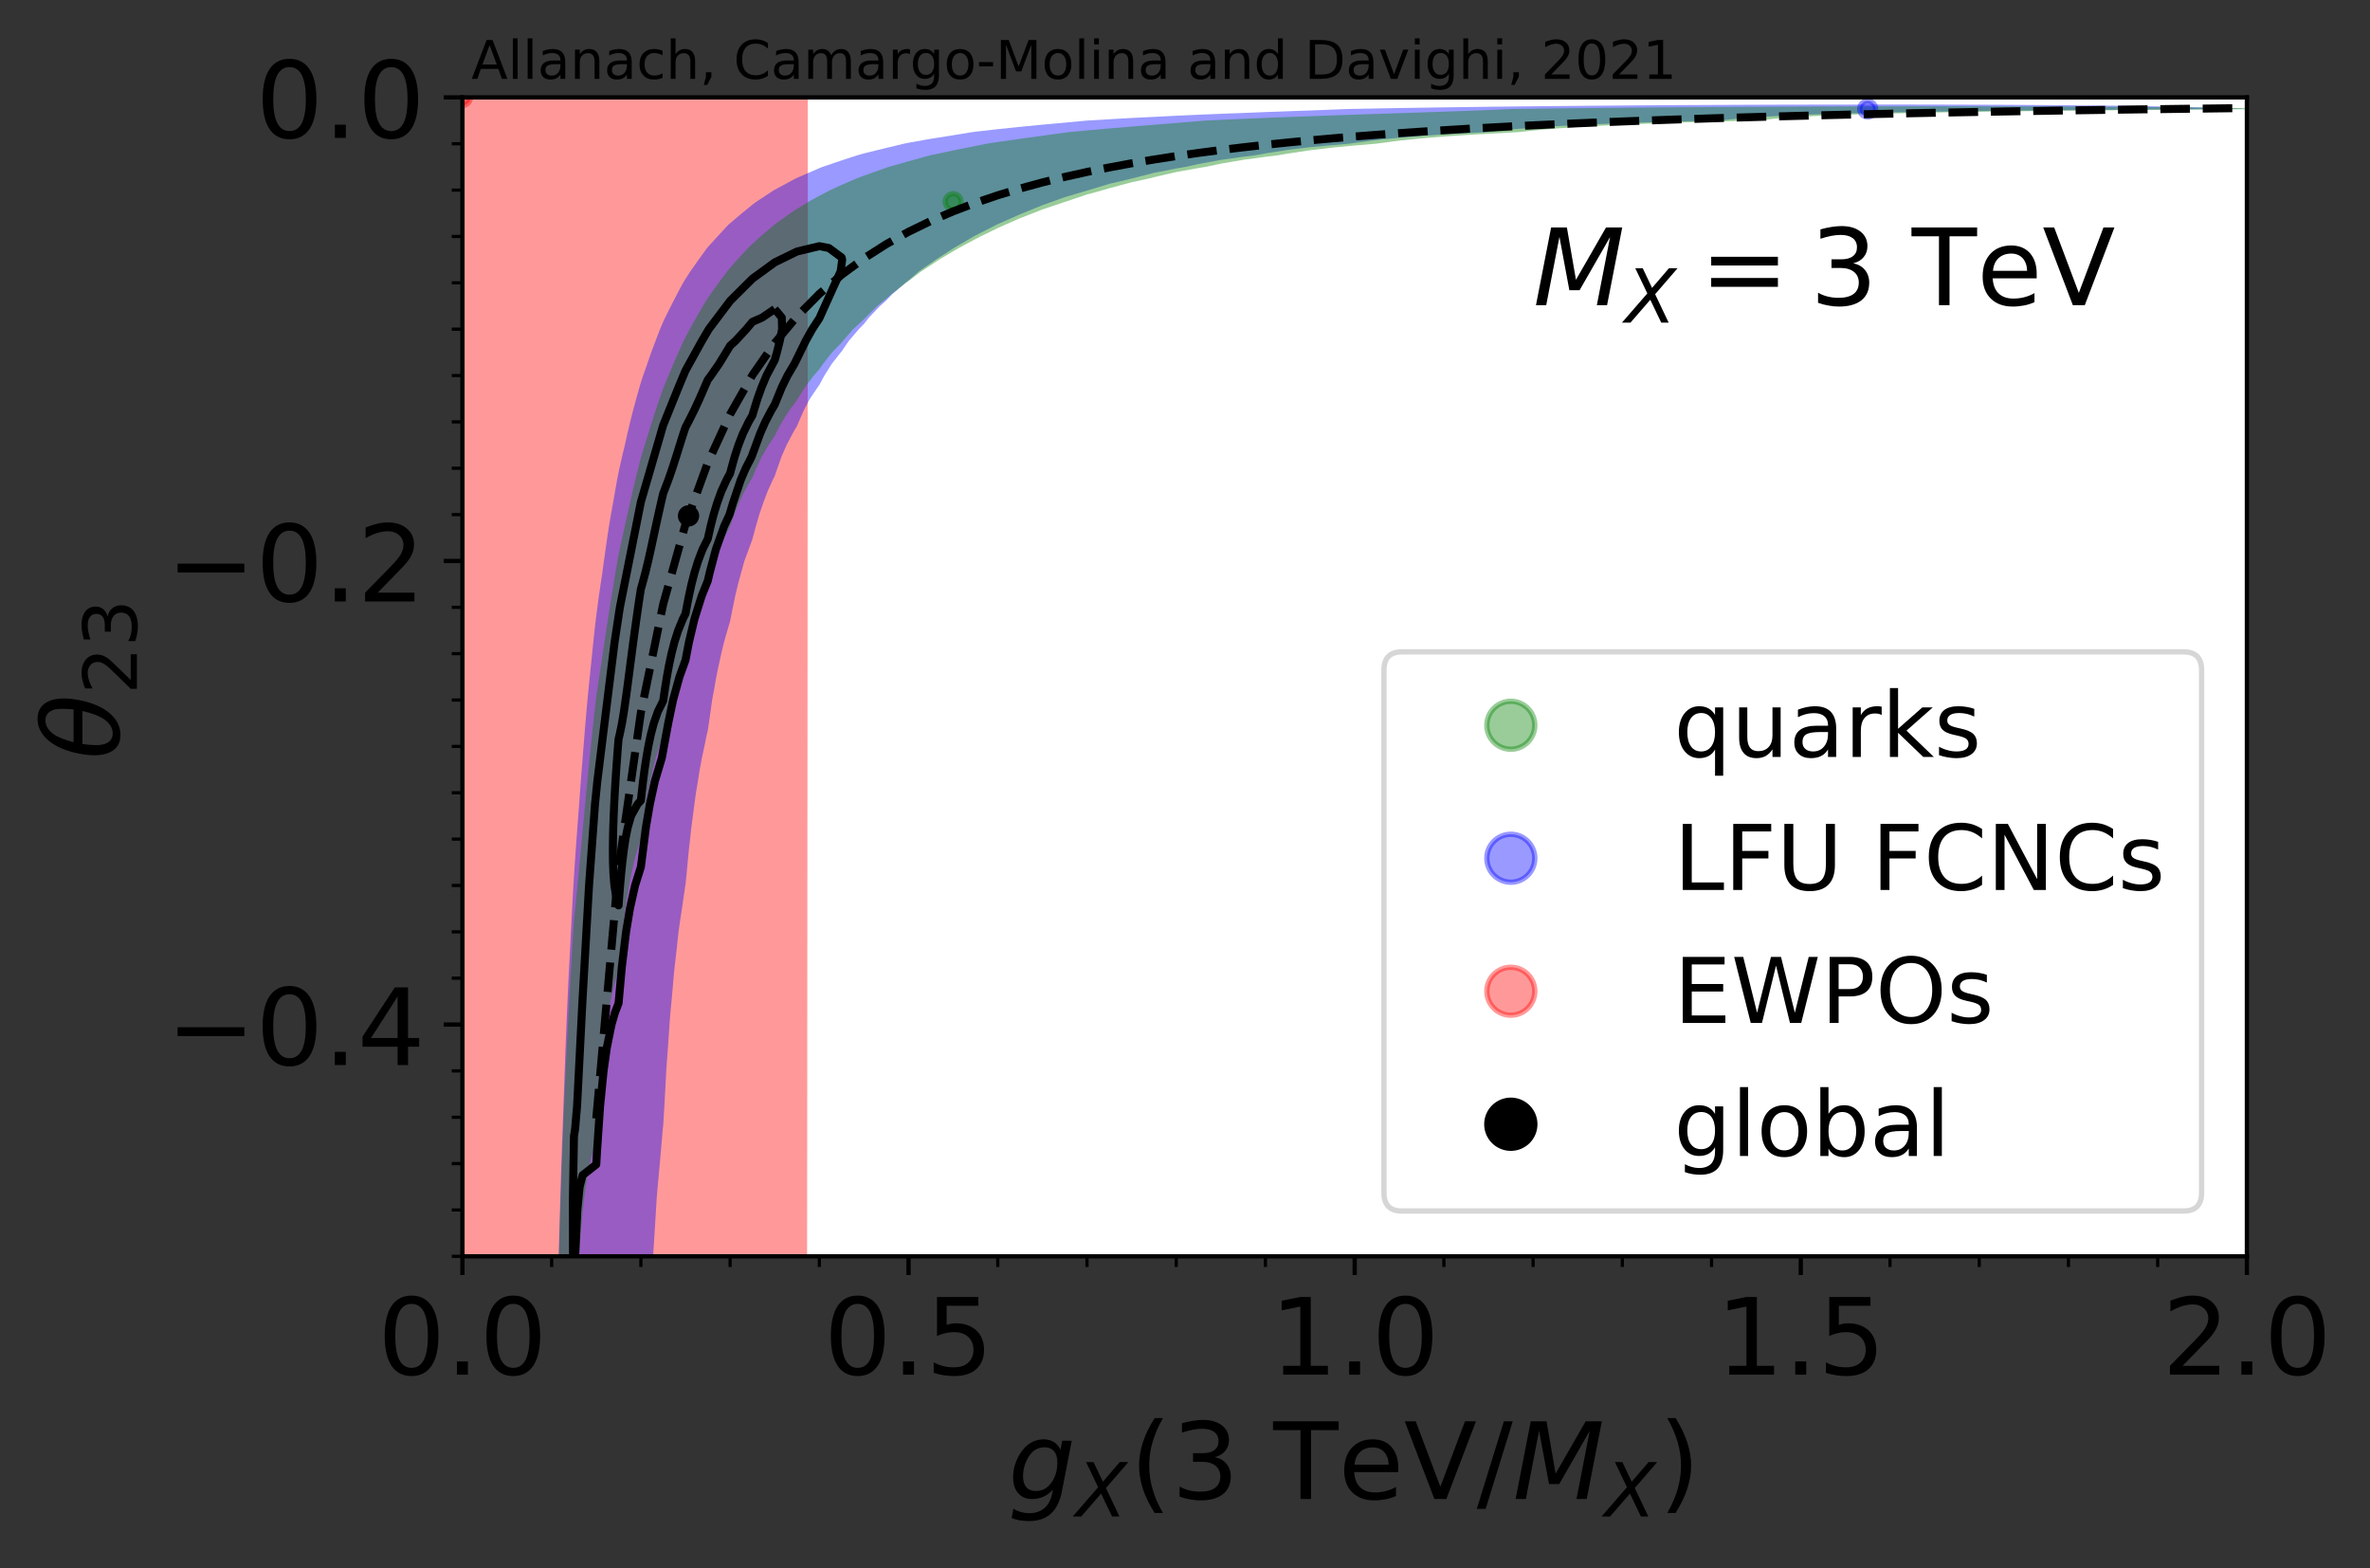 <?xml version="1.0" encoding="UTF-8" standalone="no"?>
<svg
   xmlns:dc="http://purl.org/dc/elements/1.1/"
   xmlns:cc="http://creativecommons.org/ns#"
   xmlns:rdf="http://www.w3.org/1999/02/22-rdf-syntax-ns#"
   xmlns:svg="http://www.w3.org/2000/svg"
   xmlns="http://www.w3.org/2000/svg"
   xmlns:xlink="http://www.w3.org/1999/xlink"
   id="svg675"
   version="1.2"
   viewBox="0 0 444.661 294.272"
   height="294.272pt"
   width="444.661pt">
  <rect x="0" y="0" width="444.661" height="294.272" fill="#333333" stroke="none"/>
  <defs
     id="defs214">
    <g
       id="g188">
      <symbol
         id="glyph0-0"
         overflow="visible">
        <path
           id="path2"
           d="M 6.359 -13.281 C 5.34 -13.281 4.578 -12.781 4.059 -11.781 C 3.539 -10.781 3.301 -9.281 3.301 -7.281 C 3.301 -5.281 3.539 -3.781 4.059 -2.781 C 4.578 -1.781 5.34 -1.281 6.359 -1.281 C 7.379 -1.281 8.141 -1.781 8.66 -2.781 C 9.16 -3.781 9.422 -5.281 9.422 -7.281 C 9.422 -9.281 9.16 -10.781 8.66 -11.781 C 8.141 -12.781 7.379 -13.281 6.359 -13.281 M 6.359 -14.84 C 7.98 -14.84 9.219 -14.18 10.102 -12.898 C 10.961 -11.602 11.398 -9.719 11.398 -7.281 C 11.398 -4.82 10.961 -2.941 10.102 -1.66 C 9.219 -0.379 7.98 0.262 6.359 0.262 C 4.719 0.262 3.461 -0.379 2.602 -1.66 C 1.738 -2.941 1.32 -4.82 1.32 -7.281 C 1.32 -9.719 1.738 -11.602 2.602 -12.898 C 3.461 -14.18 4.719 -14.84 6.359 -14.84 "
           style="stroke:none;" />
      </symbol>
      <symbol
         id="glyph0-1"
         overflow="visible">
        <path
           id="path5"
           d="M 2.141 -2.48 L 4.199 -2.48 L 4.199 0 L 2.141 0 L 2.141 -2.48 "
           style="stroke:none;" />
      </symbol>
      <symbol
         id="glyph0-2"
         overflow="visible">
        <path
           id="path8"
           d="M 2.16 -14.578 L 9.898 -14.578 L 9.898 -12.922 L 3.961 -12.922 L 3.961 -9.34 C 4.238 -9.441 4.539 -9.52 4.82 -9.559 C 5.102 -9.602 5.398 -9.641 5.68 -9.641 C 7.301 -9.641 8.578 -9.18 9.539 -8.301 C 10.5 -7.398 10.98 -6.199 10.98 -4.68 C 10.98 -3.102 10.48 -1.879 9.5 -1.02 C 8.52 -0.16 7.141 0.262 5.379 0.262 C 4.762 0.262 4.141 0.199 3.5 0.121 C 2.859 0.02 2.219 -0.121 1.539 -0.34 L 1.539 -2.32 C 2.121 -2 2.719 -1.762 3.359 -1.602 C 3.98 -1.441 4.641 -1.379 5.34 -1.379 C 6.461 -1.379 7.359 -1.66 8.02 -2.262 C 8.66 -2.859 9 -3.66 9 -4.68 C 9 -5.68 8.66 -6.48 8.02 -7.078 C 7.359 -7.68 6.461 -7.98 5.34 -7.98 C 4.82 -7.98 4.281 -7.922 3.762 -7.801 C 3.238 -7.68 2.699 -7.5 2.16 -7.262 L 2.16 -14.578 "
           style="stroke:none;" />
      </symbol>
      <symbol
         id="glyph0-3"
         overflow="visible">
        <path
           id="path11"
           d="M 2.48 -1.66 L 5.699 -1.66 L 5.699 -12.781 L 2.199 -12.078 L 2.199 -13.879 L 5.68 -14.578 L 7.66 -14.578 L 7.66 -1.66 L 10.879 -1.66 L 10.879 0 L 2.48 0 L 2.48 -1.66 "
           style="stroke:none;" />
      </symbol>
      <symbol
         id="glyph0-4"
         overflow="visible">
        <path
           id="path14"
           d="M 3.84 -1.66 L 10.719 -1.66 L 10.719 0 L 1.461 0 L 1.461 -1.66 C 2.199 -2.422 3.219 -3.461 4.52 -4.781 C 5.801 -6.078 6.621 -6.922 6.961 -7.301 C 7.602 -8 8.039 -8.602 8.281 -9.102 C 8.52 -9.578 8.66 -10.078 8.66 -10.559 C 8.66 -11.32 8.379 -11.961 7.84 -12.441 C 7.301 -12.922 6.602 -13.18 5.719 -13.18 C 5.102 -13.18 4.441 -13.059 3.762 -12.859 C 3.078 -12.641 2.34 -12.32 1.559 -11.879 L 1.559 -13.879 C 2.359 -14.199 3.102 -14.441 3.781 -14.602 C 4.461 -14.762 5.102 -14.84 5.68 -14.84 C 7.18 -14.84 8.379 -14.461 9.281 -13.699 C 10.18 -12.941 10.641 -11.941 10.641 -10.68 C 10.641 -10.078 10.52 -9.5 10.301 -8.98 C 10.078 -8.441 9.68 -7.801 9.078 -7.078 C 8.922 -6.879 8.398 -6.34 7.52 -5.441 C 6.641 -4.539 5.422 -3.281 3.84 -1.66 "
           style="stroke:none;" />
      </symbol>
      <symbol
         id="glyph0-5"
         overflow="visible">
        <path
           id="path17"
           d="M 6.199 -15.18 C 5.32 -13.66 4.68 -12.18 4.262 -10.719 C 3.82 -9.262 3.621 -7.781 3.621 -6.281 C 3.621 -4.762 3.82 -3.281 4.262 -1.82 C 4.68 -0.34 5.32 1.121 6.199 2.621 L 4.641 2.621 C 3.66 1.078 2.922 -0.398 2.441 -1.879 C 1.961 -3.359 1.719 -4.82 1.719 -6.281 C 1.719 -7.719 1.961 -9.18 2.441 -10.66 C 2.922 -12.141 3.641 -13.641 4.641 -15.18 L 6.199 -15.18 "
           style="stroke:none;" />
      </symbol>
      <symbol
         id="glyph0-6"
         overflow="visible">
        <path
           id="path20"
           d="M 8.121 -7.859 C 9.059 -7.66 9.801 -7.238 10.32 -6.602 C 10.84 -5.961 11.121 -5.16 11.121 -4.238 C 11.121 -2.801 10.621 -1.68 9.641 -0.898 C 8.641 -0.121 7.238 0.262 5.422 0.262 C 4.801 0.262 4.16 0.199 3.52 0.078 C 2.879 -0.02 2.199 -0.199 1.52 -0.441 L 1.52 -2.34 C 2.059 -2.02 2.66 -1.781 3.32 -1.621 C 3.961 -1.461 4.641 -1.379 5.359 -1.379 C 6.602 -1.379 7.539 -1.621 8.18 -2.102 C 8.82 -2.578 9.16 -3.301 9.16 -4.238 C 9.16 -5.078 8.859 -5.762 8.262 -6.238 C 7.66 -6.719 6.82 -6.98 5.738 -6.98 L 4.039 -6.98 L 4.039 -8.602 L 5.82 -8.602 C 6.781 -8.602 7.52 -8.781 8.039 -9.18 C 8.559 -9.559 8.82 -10.121 8.82 -10.859 C 8.82 -11.602 8.539 -12.18 8.02 -12.578 C 7.48 -12.98 6.719 -13.18 5.738 -13.18 C 5.199 -13.18 4.621 -13.121 4 -13 C 3.379 -12.879 2.699 -12.699 1.961 -12.461 L 1.961 -14.219 C 2.699 -14.422 3.398 -14.578 4.059 -14.68 C 4.699 -14.781 5.32 -14.84 5.922 -14.84 C 7.398 -14.84 8.578 -14.5 9.461 -13.82 C 10.34 -13.141 10.781 -12.219 10.781 -11.059 C 10.781 -10.262 10.539 -9.578 10.078 -9.02 C 9.621 -8.461 8.961 -8.059 8.121 -7.859 "
           style="stroke:none;" />
      </symbol>
      <symbol
         id="glyph0-7"
         overflow="visible">
        <path
           id="path23"
           d=""
           style="stroke:none;" />
      </symbol>
      <symbol
         id="glyph0-8"
         overflow="visible">
        <path
           id="path26"
           d="M -0.039 -14.578 L 12.281 -14.578 L 12.281 -12.922 L 7.102 -12.922 L 7.102 0 L 5.121 0 L 5.121 -12.922 L -0.039 -12.922 L -0.039 -14.578 "
           style="stroke:none;" />
      </symbol>
      <symbol
         id="glyph0-9"
         overflow="visible">
        <path
           id="path29"
           d="M 11.238 -5.922 L 11.238 -5.039 L 2.98 -5.039 C 3.059 -3.801 3.422 -2.84 4.102 -2.199 C 4.762 -1.559 5.68 -1.238 6.879 -1.238 C 7.559 -1.238 8.238 -1.32 8.879 -1.48 C 9.52 -1.641 10.18 -1.898 10.82 -2.262 L 10.82 -0.559 C 10.18 -0.281 9.52 -0.059 8.84 0.059 C 8.16 0.18 7.461 0.262 6.781 0.262 C 5.02 0.262 3.641 -0.238 2.621 -1.238 C 1.602 -2.238 1.102 -3.621 1.102 -5.359 C 1.102 -7.141 1.578 -8.559 2.539 -9.621 C 3.5 -10.66 4.82 -11.199 6.461 -11.199 C 7.941 -11.199 9.102 -10.719 9.961 -9.781 C 10.801 -8.82 11.238 -7.539 11.238 -5.922 M 9.441 -6.441 C 9.422 -7.422 9.141 -8.199 8.621 -8.801 C 8.078 -9.379 7.359 -9.68 6.48 -9.68 C 5.48 -9.68 4.68 -9.379 4.078 -8.82 C 3.48 -8.262 3.121 -7.461 3.039 -6.441 L 9.441 -6.441 "
           style="stroke:none;" />
      </symbol>
      <symbol
         id="glyph0-10"
         overflow="visible">
        <path
           id="path32"
           d="M 5.719 0 L 0.16 -14.578 L 2.219 -14.578 L 6.84 -2.301 L 11.461 -14.578 L 13.52 -14.578 L 7.961 0 L 5.719 0 "
           style="stroke:none;" />
      </symbol>
      <symbol
         id="glyph0-11"
         overflow="visible">
        <path
           id="path35"
           d="M 5.078 -14.578 L 6.738 -14.578 L 1.66 1.84 L 0 1.84 L 5.078 -14.578 "
           style="stroke:none;" />
      </symbol>
      <symbol
         id="glyph0-12"
         overflow="visible">
        <path
           id="path38"
           d="M 1.602 -15.18 L 3.16 -15.18 C 4.121 -13.641 4.859 -12.141 5.34 -10.66 C 5.82 -9.18 6.078 -7.719 6.078 -6.281 C 6.078 -4.82 5.82 -3.359 5.34 -1.879 C 4.859 -0.398 4.121 1.078 3.16 2.621 L 1.602 2.621 C 2.461 1.121 3.102 -0.34 3.539 -1.82 C 3.961 -3.281 4.18 -4.762 4.18 -6.281 C 4.18 -7.781 3.961 -9.262 3.539 -10.719 C 3.102 -12.18 2.461 -13.66 1.602 -15.18 "
           style="stroke:none;" />
      </symbol>
      <symbol
         id="glyph0-13"
         overflow="visible">
        <path
           id="path41"
           d="M 7.559 -12.859 L 2.578 -5.078 L 7.559 -5.078 L 7.559 -12.859 M 7.039 -14.578 L 9.52 -14.578 L 9.52 -5.078 L 11.602 -5.078 L 11.602 -3.441 L 9.52 -3.441 L 9.52 0 L 7.559 0 L 7.559 -3.441 L 0.98 -3.441 L 0.98 -5.34 L 7.039 -14.578 "
           style="stroke:none;" />
      </symbol>
      <symbol
         id="glyph0-14"
         overflow="visible">
        <path
           id="path44"
           d="M 2.121 -9.078 L 14.641 -9.078 L 14.641 -7.441 L 2.121 -7.441 L 2.121 -9.078 M 2.121 -5.102 L 14.641 -5.102 L 14.641 -3.441 L 2.121 -3.441 L 2.121 -5.102 "
           style="stroke:none;" />
      </symbol>
      <symbol
         id="glyph1-0"
         overflow="visible">
        <path
           id="path47"
           d="M 11.922 -10.941 L 10.059 -1.359 C 9.699 0.48 9 1.84 8 2.762 C 6.98 3.68 5.621 4.141 3.922 4.141 C 3.281 4.141 2.68 4.078 2.141 4 C 1.602 3.898 1.102 3.762 0.641 3.559 L 0.98 1.82 C 1.422 2.102 1.879 2.301 2.379 2.441 C 2.859 2.578 3.398 2.66 3.961 2.66 C 5.102 2.66 6.039 2.34 6.781 1.719 C 7.5 1.102 7.98 0.219 8.219 -0.941 L 8.379 -1.762 C 7.859 -1.18 7.281 -0.738 6.621 -0.441 C 5.961 -0.141 5.238 0 4.48 0 C 3.359 0 2.5 -0.359 1.859 -1.102 C 1.219 -1.82 0.922 -2.84 0.922 -4.121 C 0.922 -5.121 1.102 -6.121 1.5 -7.078 C 1.879 -8.039 2.422 -8.898 3.121 -9.66 C 3.559 -10.141 4.102 -10.52 4.719 -10.801 C 5.34 -11.059 5.98 -11.199 6.66 -11.199 C 7.379 -11.199 8.02 -11.02 8.578 -10.68 C 9.121 -10.34 9.52 -9.859 9.801 -9.238 L 10.121 -10.941 L 11.922 -10.941 M 9.219 -6.922 C 9.219 -7.801 9 -8.5 8.578 -8.98 C 8.16 -9.461 7.578 -9.699 6.82 -9.699 C 6.34 -9.699 5.879 -9.602 5.461 -9.422 C 5.02 -9.219 4.66 -8.961 4.359 -8.621 C 3.859 -8.059 3.48 -7.398 3.199 -6.641 C 2.922 -5.879 2.781 -5.102 2.781 -4.301 C 2.781 -3.379 2.98 -2.699 3.398 -2.219 C 3.82 -1.738 4.422 -1.5 5.219 -1.5 C 6.359 -1.5 7.32 -2 8.078 -3.039 C 8.84 -4.078 9.219 -5.359 9.219 -6.922 "
           style="stroke:none;" />
      </symbol>
      <symbol
         id="glyph1-1"
         overflow="visible">
        <path
           id="path50"
           d="M 3.379 -14.578 L 6.34 -14.578 L 8.039 -4.762 L 13.68 -14.578 L 16.719 -14.578 L 13.879 0 L 11.961 0 L 14.441 -12.781 L 8.719 -2.801 L 6.801 -2.801 L 4.941 -12.82 L 2.461 0 L 0.539 0 L 3.379 -14.578 "
           style="stroke:none;" />
      </symbol>
      <symbol
         id="glyph2-0"
         overflow="visible">
        <path
           id="path53"
           d="M 1.918 -10.207 L 3.316 -10.207 L 5.066 -6.523 L 8.23 -10.207 L 9.844 -10.207 L 5.641 -5.336 L 8.176 0 L 6.789 0 L 4.73 -4.297 L 1.008 0 L -0.59 0 L 4.172 -5.488 L 1.918 -10.207 "
           style="stroke:none;" />
      </symbol>
      <symbol
         id="glyph3-0"
         overflow="visible">
        <path
           id="path56"
           d="M -1.16 -2.688 L -1.16 -7.504 L 0 -7.504 L 0 -1.023 L -1.16 -1.023 C -1.695 -1.539 -2.422 -2.254 -3.348 -3.164 C -4.258 -4.059 -4.844 -4.633 -5.109 -4.871 C -5.602 -5.32 -6.02 -5.629 -6.371 -5.797 C -6.707 -5.965 -7.055 -6.062 -7.391 -6.062 C -7.926 -6.062 -8.371 -5.867 -8.707 -5.488 C -9.043 -5.109 -9.227 -4.621 -9.227 -4.004 C -9.227 -3.57 -9.141 -3.109 -9.004 -2.633 C -8.848 -2.156 -8.625 -1.637 -8.316 -1.094 L -9.715 -1.094 C -9.941 -1.652 -10.109 -2.172 -10.219 -2.645 C -10.332 -3.121 -10.387 -3.57 -10.387 -3.977 C -10.387 -5.027 -10.121 -5.867 -9.59 -6.496 C -9.059 -7.125 -8.359 -7.449 -7.477 -7.449 C -7.055 -7.449 -6.648 -7.363 -6.285 -7.211 C -5.906 -7.055 -5.461 -6.777 -4.957 -6.355 C -4.816 -6.242 -4.438 -5.879 -3.809 -5.266 C -3.18 -4.648 -2.297 -3.793 -1.16 -2.688 "
           style="stroke:none;" />
      </symbol>
      <symbol
         id="glyph3-1"
         overflow="visible">
        <path
           id="path59"
           d="M -5.504 -5.684 C -5.363 -6.344 -5.066 -6.859 -4.621 -7.223 C -4.172 -7.59 -3.613 -7.785 -2.969 -7.785 C -1.961 -7.785 -1.176 -7.434 -0.629 -6.746 C -0.086 -6.047 0.184 -5.066 0.184 -3.793 C 0.184 -3.359 0.141 -2.91 0.055 -2.465 C -0.016 -2.016 -0.141 -1.539 -0.309 -1.062 L -1.637 -1.062 C -1.414 -1.441 -1.246 -1.863 -1.133 -2.324 C -1.023 -2.773 -0.965 -3.246 -0.965 -3.754 C -0.965 -4.621 -1.133 -5.277 -1.469 -5.727 C -1.805 -6.176 -2.309 -6.41 -2.969 -6.41 C -3.555 -6.41 -4.031 -6.203 -4.367 -5.781 C -4.703 -5.363 -4.887 -4.773 -4.887 -4.02 L -4.887 -2.828 L -6.02 -2.828 L -6.02 -4.074 C -6.02 -4.746 -6.145 -5.266 -6.426 -5.629 C -6.691 -5.992 -7.086 -6.176 -7.602 -6.176 C -8.121 -6.176 -8.527 -5.977 -8.805 -5.613 C -9.086 -5.234 -9.227 -4.703 -9.227 -4.02 C -9.227 -3.641 -9.184 -3.234 -9.102 -2.801 C -9.016 -2.367 -8.891 -1.891 -8.723 -1.371 L -9.953 -1.371 C -10.094 -1.891 -10.207 -2.379 -10.277 -2.844 C -10.348 -3.289 -10.387 -3.723 -10.387 -4.145 C -10.387 -5.18 -10.148 -6.008 -9.676 -6.621 C -9.199 -7.238 -8.555 -7.547 -7.742 -7.547 C -7.184 -7.547 -6.707 -7.379 -6.312 -7.055 C -5.922 -6.734 -5.641 -6.273 -5.504 -5.684 "
           style="stroke:none;" />
      </symbol>
      <symbol
         id="glyph4-0"
         overflow="visible">
        <path
           id="path62"
           d="M 3.422 -6.32 L 2.078 -2.691 L 4.762 -2.691 L 3.422 -6.32 M 2.859 -7.289 L 3.98 -7.289 L 6.762 0 L 5.73 0 L 5.07 -1.871 L 1.781 -1.871 L 1.121 0 L 0.078 0 L 2.859 -7.289 "
           style="stroke:none;" />
      </symbol>
      <symbol
         id="glyph4-1"
         overflow="visible">
        <path
           id="path65"
           d="M 0.941 -7.602 L 1.84 -7.602 L 1.84 0 L 0.941 0 L 0.941 -7.602 "
           style="stroke:none;" />
      </symbol>
      <symbol
         id="glyph4-2"
         overflow="visible">
        <path
           id="path68"
           d="M 3.43 -2.75 C 2.699 -2.75 2.199 -2.66 1.922 -2.5 C 1.641 -2.328 1.5 -2.051 1.5 -1.648 C 1.5 -1.328 1.602 -1.07 1.809 -0.891 C 2.02 -0.699 2.309 -0.609 2.672 -0.609 C 3.172 -0.609 3.57 -0.781 3.871 -1.141 C 4.172 -1.488 4.32 -1.961 4.32 -2.551 L 4.32 -2.75 L 3.43 -2.75 M 5.219 -3.121 L 5.219 0 L 4.32 0 L 4.32 -0.828 C 4.109 -0.488 3.852 -0.25 3.551 -0.102 C 3.25 0.051 2.871 0.129 2.43 0.129 C 1.871 0.129 1.422 -0.02 1.09 -0.328 C 0.762 -0.641 0.602 -1.059 0.602 -1.59 C 0.602 -2.199 0.801 -2.66 1.219 -2.98 C 1.629 -3.289 2.238 -3.449 3.059 -3.449 L 4.32 -3.449 L 4.32 -3.539 C 4.32 -3.949 4.18 -4.27 3.91 -4.5 C 3.641 -4.719 3.262 -4.84 2.77 -4.84 C 2.449 -4.84 2.148 -4.801 1.852 -4.719 C 1.551 -4.641 1.27 -4.531 1 -4.391 L 1 -5.219 C 1.32 -5.34 1.641 -5.441 1.949 -5.5 C 2.262 -5.559 2.559 -5.602 2.859 -5.602 C 3.648 -5.602 4.238 -5.391 4.629 -4.98 C 5.02 -4.57 5.219 -3.949 5.219 -3.121 "
           style="stroke:none;" />
      </symbol>
      <symbol
         id="glyph4-3"
         overflow="visible">
        <path
           id="path71"
           d="M 5.488 -3.301 L 5.488 0 L 4.59 0 L 4.59 -3.27 C 4.59 -3.789 4.48 -4.172 4.281 -4.43 C 4.078 -4.691 3.781 -4.82 3.379 -4.82 C 2.891 -4.82 2.512 -4.66 2.23 -4.352 C 1.949 -4.039 1.809 -3.621 1.809 -3.09 L 1.809 0 L 0.91 0 L 0.91 -5.469 L 1.809 -5.469 L 1.809 -4.621 C 2.02 -4.941 2.27 -5.191 2.57 -5.352 C 2.859 -5.512 3.199 -5.602 3.578 -5.602 C 4.199 -5.602 4.68 -5.398 5 -5.012 C 5.32 -4.621 5.488 -4.051 5.488 -3.301 "
           style="stroke:none;" />
      </symbol>
      <symbol
         id="glyph4-4"
         overflow="visible">
        <path
           id="path74"
           d="M 4.879 -5.262 L 4.879 -4.422 C 4.621 -4.559 4.371 -4.66 4.109 -4.73 C 3.852 -4.801 3.602 -4.84 3.34 -4.84 C 2.762 -4.84 2.301 -4.648 1.98 -4.281 C 1.66 -3.91 1.5 -3.391 1.5 -2.73 C 1.5 -2.059 1.66 -1.539 1.98 -1.172 C 2.301 -0.801 2.762 -0.621 3.34 -0.621 C 3.602 -0.621 3.852 -0.648 4.109 -0.719 C 4.371 -0.789 4.621 -0.898 4.879 -1.039 L 4.879 -0.211 C 4.621 -0.09 4.359 0 4.102 0.051 C 3.828 0.102 3.539 0.129 3.238 0.129 C 2.422 0.129 1.762 -0.121 1.281 -0.641 C 0.789 -1.148 0.551 -1.852 0.551 -2.73 C 0.551 -3.621 0.789 -4.32 1.281 -4.828 C 1.77 -5.34 2.441 -5.602 3.301 -5.602 C 3.578 -5.602 3.852 -5.57 4.109 -5.512 C 4.371 -5.449 4.629 -5.371 4.879 -5.262 "
           style="stroke:none;" />
      </symbol>
      <symbol
         id="glyph4-5"
         overflow="visible">
        <path
           id="path77"
           d="M 5.488 -3.301 L 5.488 0 L 4.59 0 L 4.59 -3.27 C 4.59 -3.789 4.48 -4.172 4.281 -4.43 C 4.078 -4.691 3.781 -4.82 3.379 -4.82 C 2.891 -4.82 2.512 -4.66 2.23 -4.352 C 1.949 -4.039 1.809 -3.621 1.809 -3.09 L 1.809 0 L 0.91 0 L 0.91 -7.602 L 1.809 -7.602 L 1.809 -4.621 C 2.02 -4.941 2.27 -5.191 2.57 -5.352 C 2.859 -5.512 3.199 -5.602 3.578 -5.602 C 4.199 -5.602 4.68 -5.398 5 -5.012 C 5.32 -4.621 5.488 -4.051 5.488 -3.301 "
           style="stroke:none;" />
      </symbol>
      <symbol
         id="glyph4-6"
         overflow="visible">
        <path
           id="path80"
           d="M 1.172 -1.238 L 2.199 -1.238 L 2.199 -0.398 L 1.398 1.148 L 0.77 1.148 L 1.172 -0.398 L 1.172 -1.238 "
           style="stroke:none;" />
      </symbol>
      <symbol
         id="glyph4-7"
         overflow="visible">
        <path
           id="path83"
           d=""
           style="stroke:none;" />
      </symbol>
      <symbol
         id="glyph4-8"
         overflow="visible">
        <path
           id="path86"
           d="M 6.441 -6.73 L 6.441 -5.691 C 6.102 -5.988 5.75 -6.219 5.371 -6.379 C 4.988 -6.531 4.602 -6.609 4.18 -6.609 C 3.34 -6.609 2.699 -6.352 2.262 -5.84 C 1.82 -5.328 1.602 -4.602 1.602 -3.641 C 1.602 -2.68 1.82 -1.941 2.262 -1.43 C 2.699 -0.922 3.34 -0.672 4.18 -0.672 C 4.602 -0.672 4.988 -0.738 5.371 -0.898 C 5.75 -1.051 6.102 -1.281 6.441 -1.59 L 6.441 -0.559 C 6.09 -0.32 5.719 -0.148 5.34 -0.039 C 4.961 0.07 4.551 0.129 4.121 0.129 C 3.02 0.129 2.148 -0.199 1.512 -0.871 C 0.871 -1.539 0.559 -2.461 0.559 -3.641 C 0.559 -4.809 0.871 -5.73 1.512 -6.41 C 2.148 -7.078 3.02 -7.422 4.121 -7.422 C 4.559 -7.422 4.969 -7.359 5.352 -7.25 C 5.73 -7.129 6.102 -6.961 6.441 -6.73 "
           style="stroke:none;" />
      </symbol>
      <symbol
         id="glyph4-9"
         overflow="visible">
        <path
           id="path89"
           d="M 5.199 -4.422 C 5.422 -4.82 5.691 -5.109 6 -5.309 C 6.309 -5.5 6.68 -5.602 7.109 -5.602 C 7.672 -5.602 8.109 -5.398 8.422 -5 C 8.73 -4.602 8.891 -4.031 8.891 -3.301 L 8.891 0 L 7.988 0 L 7.988 -3.27 C 7.988 -3.789 7.891 -4.18 7.711 -4.441 C 7.52 -4.691 7.238 -4.82 6.859 -4.82 C 6.391 -4.82 6.02 -4.66 5.75 -4.352 C 5.48 -4.039 5.352 -3.621 5.352 -3.09 L 5.352 0 L 4.449 0 L 4.449 -3.27 C 4.449 -3.789 4.352 -4.18 4.172 -4.441 C 3.98 -4.691 3.691 -4.82 3.309 -4.82 C 2.852 -4.82 2.48 -4.66 2.211 -4.352 C 1.941 -4.039 1.809 -3.621 1.809 -3.09 L 1.809 0 L 0.91 0 L 0.91 -5.469 L 1.809 -5.469 L 1.809 -4.621 C 2.012 -4.949 2.262 -5.199 2.551 -5.359 C 2.828 -5.52 3.172 -5.602 3.57 -5.602 C 3.969 -5.602 4.301 -5.5 4.578 -5.301 C 4.859 -5.102 5.059 -4.801 5.199 -4.422 "
           style="stroke:none;" />
      </symbol>
      <symbol
         id="glyph4-10"
         overflow="visible">
        <path
           id="path92"
           d="M 4.109 -4.629 C 4.012 -4.691 3.898 -4.73 3.781 -4.762 C 3.66 -4.781 3.531 -4.801 3.391 -4.801 C 2.879 -4.801 2.488 -4.629 2.219 -4.301 C 1.941 -3.969 1.809 -3.5 1.809 -2.879 L 1.809 0 L 0.91 0 L 0.91 -5.469 L 1.809 -5.469 L 1.809 -4.621 C 1.988 -4.949 2.238 -5.199 2.539 -5.359 C 2.84 -5.52 3.211 -5.602 3.648 -5.602 C 3.711 -5.602 3.781 -5.59 3.859 -5.59 C 3.93 -5.578 4.012 -5.57 4.109 -5.551 L 4.109 -4.629 "
           style="stroke:none;" />
      </symbol>
      <symbol
         id="glyph4-11"
         overflow="visible">
        <path
           id="path95"
           d="M 4.539 -2.801 C 4.539 -3.441 4.398 -3.949 4.141 -4.309 C 3.871 -4.672 3.488 -4.852 3.012 -4.852 C 2.531 -4.852 2.148 -4.672 1.879 -4.309 C 1.609 -3.949 1.48 -3.441 1.48 -2.801 C 1.48 -2.148 1.609 -1.648 1.879 -1.289 C 2.148 -0.93 2.531 -0.75 3.012 -0.75 C 3.488 -0.75 3.871 -0.93 4.141 -1.289 C 4.398 -1.648 4.539 -2.148 4.539 -2.801 M 5.441 -0.68 C 5.441 0.238 5.23 0.93 4.82 1.391 C 4.398 1.84 3.77 2.07 2.922 2.07 C 2.602 2.07 2.309 2.039 2.031 2 C 1.75 1.949 1.469 1.879 1.211 1.781 L 1.211 0.91 C 1.469 1.051 1.73 1.148 1.988 1.219 C 2.25 1.289 2.512 1.328 2.781 1.328 C 3.359 1.328 3.801 1.172 4.102 0.871 C 4.391 0.559 4.539 0.102 4.539 -0.52 L 4.539 -0.961 C 4.352 -0.641 4.109 -0.398 3.82 -0.238 C 3.531 -0.078 3.191 0 2.789 0 C 2.109 0 1.57 -0.25 1.16 -0.762 C 0.75 -1.27 0.551 -1.949 0.551 -2.801 C 0.551 -3.641 0.75 -4.32 1.16 -4.828 C 1.57 -5.34 2.109 -5.602 2.789 -5.602 C 3.191 -5.602 3.531 -5.52 3.82 -5.359 C 4.109 -5.199 4.352 -4.961 4.539 -4.641 L 4.539 -5.469 L 5.441 -5.469 L 5.441 -0.68 "
           style="stroke:none;" />
      </symbol>
      <symbol
         id="glyph4-12"
         overflow="visible">
        <path
           id="path98"
           d="M 3.059 -4.84 C 2.578 -4.84 2.199 -4.648 1.922 -4.27 C 1.641 -3.891 1.5 -3.379 1.5 -2.73 C 1.5 -2.07 1.629 -1.559 1.91 -1.18 C 2.191 -0.801 2.57 -0.621 3.059 -0.621 C 3.539 -0.621 3.922 -0.801 4.199 -1.18 C 4.48 -1.559 4.621 -2.07 4.621 -2.73 C 4.621 -3.371 4.48 -3.891 4.199 -4.27 C 3.922 -4.648 3.539 -4.84 3.059 -4.84 M 3.059 -5.602 C 3.84 -5.602 4.449 -5.34 4.898 -4.84 C 5.34 -4.328 5.57 -3.629 5.57 -2.73 C 5.57 -1.828 5.34 -1.129 4.898 -0.629 C 4.449 -0.121 3.84 0.129 3.059 0.129 C 2.27 0.129 1.648 -0.121 1.211 -0.629 C 0.77 -1.129 0.551 -1.828 0.551 -2.73 C 0.551 -3.629 0.77 -4.328 1.211 -4.84 C 1.648 -5.34 2.27 -5.602 3.059 -5.602 "
           style="stroke:none;" />
      </symbol>
      <symbol
         id="glyph4-13"
         overflow="visible">
        <path
           id="path101"
           d="M 0.488 -3.141 L 3.121 -3.141 L 3.121 -2.34 L 0.488 -2.34 L 0.488 -3.141 "
           style="stroke:none;" />
      </symbol>
      <symbol
         id="glyph4-14"
         overflow="visible">
        <path
           id="path104"
           d="M 0.98 -7.289 L 2.449 -7.289 L 4.309 -2.328 L 6.18 -7.289 L 7.648 -7.289 L 7.648 0 L 6.691 0 L 6.691 -6.398 L 4.809 -1.398 L 3.82 -1.398 L 1.941 -6.398 L 1.941 0 L 0.98 0 L 0.98 -7.289 "
           style="stroke:none;" />
      </symbol>
      <symbol
         id="glyph4-15"
         overflow="visible">
        <path
           id="path107"
           d="M 0.941 -5.469 L 1.84 -5.469 L 1.84 0 L 0.941 0 L 0.941 -5.469 M 0.941 -7.602 L 1.84 -7.602 L 1.84 -6.461 L 0.941 -6.461 L 0.941 -7.602 "
           style="stroke:none;" />
      </symbol>
      <symbol
         id="glyph4-16"
         overflow="visible">
        <path
           id="path110"
           d="M 4.539 -4.641 L 4.539 -7.602 L 5.441 -7.602 L 5.441 0 L 4.539 0 L 4.539 -0.82 C 4.352 -0.488 4.109 -0.25 3.82 -0.102 C 3.531 0.051 3.191 0.129 2.789 0.129 C 2.129 0.129 1.59 -0.129 1.172 -0.648 C 0.75 -1.172 0.551 -1.871 0.551 -2.73 C 0.551 -3.59 0.75 -4.281 1.172 -4.809 C 1.59 -5.328 2.129 -5.602 2.789 -5.602 C 3.191 -5.602 3.531 -5.52 3.82 -5.359 C 4.109 -5.199 4.352 -4.961 4.539 -4.641 M 1.48 -2.73 C 1.48 -2.07 1.609 -1.551 1.879 -1.172 C 2.148 -0.789 2.531 -0.609 3.012 -0.609 C 3.48 -0.609 3.852 -0.789 4.129 -1.172 C 4.398 -1.551 4.539 -2.07 4.539 -2.73 C 4.539 -3.391 4.398 -3.898 4.129 -4.281 C 3.852 -4.66 3.48 -4.852 3.012 -4.852 C 2.531 -4.852 2.148 -4.66 1.879 -4.281 C 1.609 -3.898 1.48 -3.391 1.48 -2.73 "
           style="stroke:none;" />
      </symbol>
      <symbol
         id="glyph4-17"
         overflow="visible">
        <path
           id="path113"
           d="M 1.969 -6.48 L 1.969 -0.809 L 3.16 -0.809 C 4.16 -0.809 4.898 -1.031 5.371 -1.488 C 5.828 -1.949 6.07 -2.672 6.07 -3.648 C 6.07 -4.629 5.828 -5.34 5.371 -5.801 C 4.898 -6.25 4.16 -6.48 3.16 -6.48 L 1.969 -6.48 M 0.98 -7.289 L 3.012 -7.289 C 4.422 -7.289 5.461 -6.988 6.121 -6.41 C 6.781 -5.82 7.109 -4.898 7.109 -3.648 C 7.109 -2.391 6.77 -1.469 6.109 -0.879 C 5.449 -0.289 4.41 0 3.012 0 L 0.98 0 L 0.98 -7.289 "
           style="stroke:none;" />
      </symbol>
      <symbol
         id="glyph4-18"
         overflow="visible">
        <path
           id="path116"
           d="M 0.301 -5.469 L 1.25 -5.469 L 2.961 -0.879 L 4.672 -5.469 L 5.621 -5.469 L 3.57 0 L 2.352 0 L 0.301 -5.469 "
           style="stroke:none;" />
      </symbol>
      <symbol
         id="glyph4-19"
         overflow="visible">
        <path
           id="path119"
           d="M 1.922 -0.828 L 5.359 -0.828 L 5.359 0 L 0.73 0 L 0.73 -0.828 C 1.102 -1.211 1.609 -1.73 2.262 -2.391 C 2.898 -3.039 3.309 -3.461 3.48 -3.648 C 3.801 -4 4.02 -4.301 4.141 -4.551 C 4.262 -4.789 4.328 -5.039 4.328 -5.281 C 4.328 -5.66 4.191 -5.98 3.922 -6.219 C 3.648 -6.461 3.301 -6.59 2.859 -6.59 C 2.551 -6.59 2.219 -6.531 1.879 -6.43 C 1.539 -6.32 1.172 -6.16 0.781 -5.941 L 0.781 -6.941 C 1.18 -7.102 1.551 -7.219 1.891 -7.301 C 2.23 -7.379 2.551 -7.422 2.84 -7.422 C 3.59 -7.422 4.191 -7.23 4.641 -6.852 C 5.09 -6.469 5.32 -5.969 5.32 -5.34 C 5.32 -5.039 5.262 -4.75 5.148 -4.488 C 5.039 -4.219 4.84 -3.898 4.539 -3.539 C 4.461 -3.441 4.199 -3.172 3.762 -2.719 C 3.32 -2.27 2.711 -1.641 1.922 -0.828 "
           style="stroke:none;" />
      </symbol>
      <symbol
         id="glyph4-20"
         overflow="visible">
        <path
           id="path122"
           d="M 3.18 -6.641 C 2.672 -6.641 2.289 -6.391 2.031 -5.891 C 1.77 -5.391 1.648 -4.641 1.648 -3.641 C 1.648 -2.641 1.77 -1.891 2.031 -1.391 C 2.289 -0.891 2.672 -0.641 3.18 -0.641 C 3.691 -0.641 4.07 -0.891 4.328 -1.391 C 4.578 -1.891 4.711 -2.641 4.711 -3.641 C 4.711 -4.641 4.578 -5.391 4.328 -5.891 C 4.07 -6.391 3.691 -6.641 3.18 -6.641 M 3.18 -7.422 C 3.988 -7.422 4.609 -7.09 5.051 -6.449 C 5.48 -5.801 5.699 -4.859 5.699 -3.641 C 5.699 -2.41 5.48 -1.469 5.051 -0.828 C 4.609 -0.191 3.988 0.129 3.18 0.129 C 2.359 0.129 1.73 -0.191 1.301 -0.828 C 0.871 -1.469 0.66 -2.41 0.66 -3.641 C 0.66 -4.859 0.871 -5.801 1.301 -6.449 C 1.73 -7.09 2.359 -7.422 3.18 -7.422 "
           style="stroke:none;" />
      </symbol>
      <symbol
         id="glyph4-21"
         overflow="visible">
        <path
           id="path125"
           d="M 1.238 -0.828 L 2.852 -0.828 L 2.852 -6.391 L 1.102 -6.039 L 1.102 -6.941 L 2.84 -7.289 L 3.828 -7.289 L 3.828 -0.828 L 5.441 -0.828 L 5.441 0 L 1.238 0 L 1.238 -0.828 "
           style="stroke:none;" />
      </symbol>
      <symbol
         id="glyph5-0"
         overflow="visible">
        <path
           id="path128"
           d="M 2.516 -4.641 C 2.516 -3.52 2.738 -2.637 3.195 -1.988 C 3.656 -1.344 4.301 -1.035 5.117 -1.035 C 5.914 -1.035 6.547 -1.344 7.02 -1.988 C 7.48 -2.637 7.719 -3.52 7.719 -4.641 C 7.719 -5.762 7.48 -6.629 7.02 -7.277 C 6.547 -7.922 5.914 -8.246 5.117 -8.246 C 4.301 -8.246 3.656 -7.922 3.195 -7.277 C 2.738 -6.629 2.516 -5.762 2.516 -4.641 M 7.719 -1.395 C 7.395 -0.832 6.988 -0.426 6.492 -0.172 C 6 0.086 5.422 0.223 4.742 0.223 C 3.621 0.223 2.703 -0.223 1.988 -1.105 C 1.273 -1.988 0.934 -3.18 0.934 -4.641 C 0.934 -6.102 1.273 -7.277 1.988 -8.176 C 2.703 -9.062 3.621 -9.52 4.742 -9.52 C 5.422 -9.52 6 -9.383 6.492 -9.113 C 6.988 -8.84 7.395 -8.434 7.719 -7.887 L 7.719 -9.301 L 9.246 -9.301 L 9.246 3.52 L 7.719 3.52 L 7.719 -1.395 "
           style="stroke:none;" />
      </symbol>
      <symbol
         id="glyph5-1"
         overflow="visible">
        <path
           id="path131"
           d="M 1.445 -3.672 L 1.445 -9.301 L 2.977 -9.301 L 2.977 -3.723 C 2.977 -2.84 3.145 -2.191 3.484 -1.75 C 3.824 -1.309 4.336 -1.09 5.031 -1.09 C 5.848 -1.09 6.512 -1.344 6.988 -1.871 C 7.465 -2.398 7.699 -3.109 7.699 -4.027 L 7.699 -9.301 L 9.23 -9.301 L 9.23 0 L 7.699 0 L 7.699 -1.43 C 7.328 -0.852 6.887 -0.441 6.41 -0.172 C 5.914 0.086 5.355 0.223 4.711 0.223 C 3.637 0.223 2.82 -0.102 2.277 -0.766 C 1.719 -1.41 1.445 -2.379 1.445 -3.672 M 5.285 -9.52 L 5.285 -9.52 "
           style="stroke:none;" />
      </symbol>
      <symbol
         id="glyph5-2"
         overflow="visible">
        <path
           id="path134"
           d="M 5.832 -4.676 C 4.59 -4.676 3.738 -4.523 3.266 -4.25 C 2.789 -3.961 2.551 -3.484 2.551 -2.805 C 2.551 -2.262 2.719 -1.82 3.078 -1.512 C 3.434 -1.191 3.926 -1.035 4.539 -1.035 C 5.391 -1.035 6.07 -1.324 6.578 -1.938 C 7.09 -2.531 7.344 -3.332 7.344 -4.336 L 7.344 -4.676 L 5.832 -4.676 M 8.875 -5.305 L 8.875 0 L 7.344 0 L 7.344 -1.41 C 6.988 -0.832 6.547 -0.426 6.035 -0.172 C 5.523 0.086 4.879 0.223 4.133 0.223 C 3.18 0.223 2.414 -0.035 1.852 -0.562 C 1.293 -1.09 1.02 -1.801 1.02 -2.703 C 1.02 -3.738 1.359 -4.523 2.074 -5.066 C 2.77 -5.594 3.809 -5.863 5.203 -5.863 L 7.344 -5.863 L 7.344 -6.02 C 7.344 -6.715 7.105 -7.258 6.648 -7.648 C 6.188 -8.023 5.543 -8.227 4.711 -8.227 C 4.164 -8.227 3.656 -8.16 3.145 -8.023 C 2.637 -7.887 2.16 -7.699 1.699 -7.465 L 1.699 -8.875 C 2.242 -9.078 2.789 -9.246 3.316 -9.352 C 3.844 -9.453 4.352 -9.52 4.863 -9.52 C 6.203 -9.52 7.207 -9.164 7.871 -8.465 C 8.535 -7.77 8.875 -6.715 8.875 -5.305 "
           style="stroke:none;" />
      </symbol>
      <symbol
         id="glyph5-3"
         overflow="visible">
        <path
           id="path137"
           d="M 6.988 -7.871 C 6.816 -7.973 6.629 -8.039 6.426 -8.094 C 6.223 -8.125 6 -8.16 5.762 -8.16 C 4.895 -8.16 4.234 -7.871 3.773 -7.309 C 3.297 -6.75 3.078 -5.949 3.078 -4.895 L 3.078 0 L 1.547 0 L 1.547 -9.301 L 3.078 -9.301 L 3.078 -7.855 C 3.383 -8.414 3.809 -8.84 4.316 -9.113 C 4.828 -9.383 5.457 -9.52 6.203 -9.52 C 6.309 -9.52 6.426 -9.504 6.562 -9.504 C 6.68 -9.484 6.816 -9.469 6.988 -9.434 L 6.988 -7.871 "
           style="stroke:none;" />
      </symbol>
      <symbol
         id="glyph5-4"
         overflow="visible">
        <path
           id="path140"
           d="M 1.547 -12.922 L 3.078 -12.922 L 3.078 -5.285 L 7.633 -9.301 L 9.59 -9.301 L 4.656 -4.945 L 9.793 0 L 7.805 0 L 3.078 -4.539 L 3.078 0 L 1.547 0 L 1.547 -12.922 "
           style="stroke:none;" />
      </symbol>
      <symbol
         id="glyph5-5"
         overflow="visible">
        <path
           id="path143"
           d="M 7.531 -9.027 L 7.531 -7.582 C 7.09 -7.785 6.648 -7.957 6.188 -8.074 C 5.711 -8.176 5.234 -8.246 4.742 -8.246 C 3.977 -8.246 3.398 -8.125 3.027 -7.887 C 2.652 -7.648 2.465 -7.309 2.465 -6.852 C 2.465 -6.492 2.602 -6.223 2.871 -6.02 C 3.145 -5.812 3.688 -5.609 4.504 -5.441 L 5.031 -5.32 C 6.121 -5.082 6.887 -4.742 7.344 -4.336 C 7.785 -3.91 8.023 -3.316 8.023 -2.566 C 8.023 -1.699 7.684 -1.02 7.004 -0.527 C 6.324 -0.016 5.371 0.223 4.184 0.223 C 3.672 0.223 3.16 0.172 2.617 0.086 C 2.074 0 1.512 -0.137 0.918 -0.34 L 0.918 -1.922 C 1.48 -1.613 2.039 -1.395 2.586 -1.258 C 3.129 -1.105 3.672 -1.035 4.215 -1.035 C 4.93 -1.035 5.492 -1.156 5.883 -1.395 C 6.258 -1.633 6.461 -1.988 6.461 -2.449 C 6.461 -2.855 6.309 -3.18 6.035 -3.398 C 5.762 -3.621 5.152 -3.844 4.199 -4.047 L 3.672 -4.164 C 2.719 -4.367 2.023 -4.676 1.613 -5.082 C 1.191 -5.492 0.984 -6.051 0.984 -6.781 C 0.984 -7.648 1.293 -8.328 1.902 -8.805 C 2.516 -9.281 3.398 -9.52 4.555 -9.52 C 5.117 -9.52 5.645 -9.469 6.152 -9.383 C 6.648 -9.301 7.105 -9.18 7.531 -9.027 "
           style="stroke:none;" />
      </symbol>
      <symbol
         id="glyph5-6"
         overflow="visible">
        <path
           id="path146"
           d="M 1.664 -12.395 L 3.348 -12.395 L 3.348 -1.41 L 9.383 -1.41 L 9.383 0 L 1.664 0 L 1.664 -12.395 "
           style="stroke:none;" />
      </symbol>
      <symbol
         id="glyph5-7"
         overflow="visible">
        <path
           id="path149"
           d="M 1.664 -12.395 L 8.789 -12.395 L 8.789 -10.98 L 3.348 -10.98 L 3.348 -7.328 L 8.262 -7.328 L 8.262 -5.914 L 3.348 -5.914 L 3.348 0 L 1.664 0 L 1.664 -12.395 "
           style="stroke:none;" />
      </symbol>
      <symbol
         id="glyph5-8"
         overflow="visible">
        <path
           id="path152"
           d="M 1.48 -12.395 L 3.16 -12.395 L 3.16 -4.863 C 3.16 -3.535 3.398 -2.566 3.875 -1.988 C 4.352 -1.41 5.133 -1.121 6.223 -1.121 C 7.293 -1.121 8.074 -1.41 8.551 -1.988 C 9.027 -2.566 9.281 -3.535 9.281 -4.863 L 9.281 -12.395 L 10.965 -12.395 L 10.965 -4.656 C 10.965 -3.027 10.559 -1.82 9.758 -1.004 C 8.961 -0.188 7.785 0.223 6.223 0.223 C 4.656 0.223 3.469 -0.188 2.668 -1.004 C 1.871 -1.82 1.48 -3.027 1.48 -4.656 L 1.48 -12.395 "
           style="stroke:none;" />
      </symbol>
      <symbol
         id="glyph5-9"
         overflow="visible">
        <path
           id="path155"
           d=""
           style="stroke:none;" />
      </symbol>
      <symbol
         id="glyph5-10"
         overflow="visible">
        <path
           id="path158"
           d="M 10.949 -11.441 L 10.949 -9.672 C 10.371 -10.184 9.773 -10.574 9.129 -10.848 C 8.484 -11.102 7.82 -11.238 7.105 -11.238 C 5.68 -11.238 4.59 -10.797 3.844 -9.93 C 3.094 -9.062 2.719 -7.82 2.719 -6.188 C 2.719 -4.555 3.094 -3.297 3.844 -2.43 C 4.59 -1.562 5.68 -1.141 7.105 -1.141 C 7.82 -1.141 8.484 -1.258 9.129 -1.531 C 9.773 -1.785 10.371 -2.176 10.949 -2.703 L 10.949 -0.953 C 10.352 -0.543 9.723 -0.254 9.078 -0.066 C 8.434 0.117 7.734 0.223 7.004 0.223 C 5.133 0.223 3.656 -0.34 2.566 -1.48 C 1.48 -2.617 0.953 -4.184 0.953 -6.188 C 0.953 -8.176 1.48 -9.742 2.566 -10.898 C 3.656 -12.035 5.133 -12.613 7.004 -12.613 C 7.754 -12.613 8.449 -12.512 9.094 -12.324 C 9.742 -12.121 10.371 -11.832 10.949 -11.441 "
           style="stroke:none;" />
      </symbol>
      <symbol
         id="glyph5-11"
         overflow="visible">
        <path
           id="path161"
           d="M 1.664 -12.395 L 3.926 -12.395 L 9.418 -2.023 L 9.418 -12.395 L 11.051 -12.395 L 11.051 0 L 8.789 0 L 3.297 -10.371 L 3.297 0 L 1.664 0 L 1.664 -12.395 "
           style="stroke:none;" />
      </symbol>
      <symbol
         id="glyph5-12"
         overflow="visible">
        <path
           id="path164"
           d="M 1.664 -12.395 L 9.504 -12.395 L 9.504 -10.98 L 3.348 -10.98 L 3.348 -7.309 L 9.246 -7.309 L 9.246 -5.898 L 3.348 -5.898 L 3.348 -1.41 L 9.656 -1.41 L 9.656 0 L 1.664 0 L 1.664 -12.395 "
           style="stroke:none;" />
      </symbol>
      <symbol
         id="glyph5-13"
         overflow="visible">
        <path
           id="path167"
           d="M 0.562 -12.395 L 2.262 -12.395 L 4.863 -1.922 L 7.465 -12.395 L 9.352 -12.395 L 11.949 -1.922 L 14.551 -12.395 L 16.254 -12.395 L 13.141 0 L 11.031 0 L 8.414 -10.762 L 5.781 0 L 3.672 0 L 0.562 -12.395 "
           style="stroke:none;" />
      </symbol>
      <symbol
         id="glyph5-14"
         overflow="visible">
        <path
           id="path170"
           d="M 3.348 -11.016 L 3.348 -6.359 L 5.457 -6.359 C 6.238 -6.359 6.836 -6.547 7.258 -6.953 C 7.684 -7.359 7.906 -7.938 7.906 -8.688 C 7.906 -9.434 7.684 -9.996 7.258 -10.402 C 6.836 -10.812 6.238 -11.016 5.457 -11.016 L 3.348 -11.016 M 1.664 -12.395 L 5.457 -12.395 C 6.836 -12.395 7.887 -12.07 8.602 -11.441 C 9.316 -10.812 9.672 -9.895 9.672 -8.688 C 9.672 -7.465 9.316 -6.527 8.602 -5.914 C 7.887 -5.285 6.836 -4.98 5.457 -4.98 L 3.348 -4.98 L 3.348 0 L 1.664 0 L 1.664 -12.395 "
           style="stroke:none;" />
      </symbol>
      <symbol
         id="glyph5-15"
         overflow="visible">
        <path
           id="path173"
           d="M 6.699 -11.254 C 5.473 -11.254 4.504 -10.797 3.789 -9.895 C 3.078 -8.977 2.719 -7.754 2.719 -6.188 C 2.719 -4.625 3.078 -3.383 3.789 -2.48 C 4.504 -1.562 5.473 -1.121 6.699 -1.121 C 7.906 -1.121 8.875 -1.562 9.59 -2.48 C 10.301 -3.383 10.66 -4.625 10.66 -6.188 C 10.66 -7.754 10.301 -8.977 9.59 -9.895 C 8.875 -10.797 7.906 -11.254 6.699 -11.254 M 6.699 -12.613 C 8.434 -12.613 9.809 -12.02 10.863 -10.863 C 11.898 -9.707 12.426 -8.145 12.426 -6.188 C 12.426 -4.215 11.898 -2.668 10.863 -1.512 C 9.809 -0.355 8.434 0.223 6.699 0.223 C 4.945 0.223 3.555 -0.355 2.516 -1.512 C 1.461 -2.668 0.953 -4.215 0.953 -6.188 C 0.953 -8.145 1.461 -9.707 2.516 -10.863 C 3.555 -12.02 4.945 -12.613 6.699 -12.613 "
           style="stroke:none;" />
      </symbol>
      <symbol
         id="glyph5-16"
         overflow="visible">
        <path
           id="path176"
           d="M 7.719 -4.762 C 7.719 -5.848 7.48 -6.715 7.039 -7.328 C 6.578 -7.938 5.934 -8.246 5.117 -8.246 C 4.301 -8.246 3.656 -7.938 3.195 -7.328 C 2.738 -6.715 2.516 -5.848 2.516 -4.762 C 2.516 -3.656 2.738 -2.805 3.195 -2.191 C 3.656 -1.582 4.301 -1.273 5.117 -1.273 C 5.934 -1.273 6.578 -1.582 7.039 -2.191 C 7.48 -2.805 7.719 -3.656 7.719 -4.762 M 9.246 -1.156 C 9.246 0.406 8.891 1.582 8.195 2.363 C 7.48 3.129 6.41 3.52 4.965 3.52 C 4.422 3.52 3.926 3.469 3.449 3.398 C 2.977 3.316 2.5 3.195 2.059 3.027 L 2.059 1.547 C 2.5 1.785 2.941 1.953 3.383 2.074 C 3.824 2.191 4.266 2.262 4.727 2.262 C 5.711 2.262 6.461 1.988 6.969 1.48 C 7.465 0.953 7.719 0.172 7.719 -0.883 L 7.719 -1.633 C 7.395 -1.09 6.988 -0.68 6.492 -0.406 C 6 -0.137 5.422 0 4.742 0 C 3.586 0 2.668 -0.426 1.973 -1.293 C 1.273 -2.16 0.934 -3.316 0.934 -4.762 C 0.934 -6.188 1.273 -7.344 1.973 -8.211 C 2.668 -9.078 3.586 -9.52 4.742 -9.52 C 5.422 -9.52 6 -9.383 6.492 -9.113 C 6.988 -8.84 7.395 -8.434 7.719 -7.887 L 7.719 -9.301 L 9.246 -9.301 L 9.246 -1.156 "
           style="stroke:none;" />
      </symbol>
      <symbol
         id="glyph5-17"
         overflow="visible">
        <path
           id="path179"
           d="M 1.598 -12.922 L 3.129 -12.922 L 3.129 0 L 1.598 0 L 1.598 -12.922 "
           style="stroke:none;" />
      </symbol>
      <symbol
         id="glyph5-18"
         overflow="visible">
        <path
           id="path182"
           d="M 5.203 -8.227 C 4.387 -8.227 3.738 -7.906 3.266 -7.258 C 2.789 -6.613 2.551 -5.746 2.551 -4.641 C 2.551 -3.52 2.77 -2.652 3.246 -2.008 C 3.723 -1.359 4.367 -1.055 5.203 -1.055 C 6.02 -1.055 6.664 -1.359 7.141 -2.008 C 7.617 -2.652 7.855 -3.52 7.855 -4.641 C 7.855 -5.73 7.617 -6.613 7.141 -7.258 C 6.664 -7.906 6.02 -8.227 5.203 -8.227 M 5.203 -9.52 C 6.527 -9.52 7.566 -9.078 8.328 -8.227 C 9.078 -7.359 9.469 -6.172 9.469 -4.641 C 9.469 -3.109 9.078 -1.922 8.328 -1.07 C 7.566 -0.203 6.527 0.223 5.203 0.223 C 3.859 0.223 2.805 -0.203 2.059 -1.07 C 1.309 -1.922 0.934 -3.109 0.934 -4.641 C 0.934 -6.172 1.309 -7.359 2.059 -8.227 C 2.805 -9.078 3.859 -9.52 5.203 -9.52 "
           style="stroke:none;" />
      </symbol>
      <symbol
         id="glyph5-19"
         overflow="visible">
        <path
           id="path185"
           d="M 8.277 -4.641 C 8.277 -5.762 8.039 -6.629 7.582 -7.277 C 7.105 -7.922 6.477 -8.246 5.68 -8.246 C 4.863 -8.246 4.234 -7.922 3.773 -7.277 C 3.297 -6.629 3.078 -5.762 3.078 -4.641 C 3.078 -3.52 3.297 -2.637 3.773 -1.988 C 4.234 -1.344 4.863 -1.035 5.68 -1.035 C 6.477 -1.035 7.105 -1.344 7.582 -1.988 C 8.039 -2.637 8.277 -3.52 8.277 -4.641 M 3.078 -7.887 C 3.383 -8.434 3.789 -8.84 4.285 -9.113 C 4.777 -9.383 5.371 -9.52 6.051 -9.52 C 7.176 -9.52 8.094 -9.062 8.805 -8.176 C 9.504 -7.277 9.859 -6.102 9.859 -4.641 C 9.859 -3.18 9.504 -1.988 8.805 -1.105 C 8.094 -0.223 7.176 0.223 6.051 0.223 C 5.371 0.223 4.777 0.086 4.285 -0.172 C 3.789 -0.426 3.383 -0.832 3.078 -1.395 L 3.078 0 L 1.547 0 L 1.547 -12.922 L 3.078 -12.922 L 3.078 -7.887 "
           style="stroke:none;" />
      </symbol>
    </g>
    <clipPath
       id="clip1">
      <path
         id="path190"
         d="M 86.762 18.273 L 152 18.273 L 152 235.711 L 86.762 235.711 Z M 86.762 18.273 " />
    </clipPath>
    <clipPath
       id="clip2">
      <path
         id="path193"
         d="M 104 19 L 421.562 19 L 421.562 235.711 L 104 235.711 Z M 104 19 " />
    </clipPath>
    <clipPath
       id="clip3">
      <path
         id="path196"
         d="M 106 45 L 159 45 L 159 235.711 L 106 235.711 Z M 106 45 " />
    </clipPath>
    <clipPath
       id="clip4">
      <path
         id="path199"
         d="M 348 18.273 L 352 18.273 L 352 22 L 348 22 Z M 348 18.273 " />
    </clipPath>
    <clipPath
       id="clip5">
      <path
         id="path202"
         d="M 348 18.273 L 353 18.273 L 353 23 L 348 23 Z M 348 18.273 " />
    </clipPath>
    <clipPath
       id="clip6">
      <path
         id="path205"
         d="M 86.762 18.273 L 89 18.273 L 89 20 L 86.762 20 Z M 86.762 18.273 " />
    </clipPath>
    <clipPath
       id="clip7">
      <path
         id="path208"
         d="M 86.762 18.273 L 89 18.273 L 89 21 L 86.762 21 Z M 86.762 18.273 " />
    </clipPath>
    <clipPath
       id="clip8">
      <path
         id="path211"
         d="M 111 19 L 421.562 19 L 421.562 211 L 111 211 Z M 111 19 " />
    </clipPath>
  </defs>
  <g
     id="surface910">
    <path
       id="path216"
       d="M 86.762 235.711 L 421.562 235.711 L 421.562 18.273 L 86.762 18.273 Z M 86.762 235.711 "
       style=" stroke:none;fill-rule:nonzero;fill:rgb(100%,100%,100%);fill-opacity:1;" />
    <g
       id="g220"
       clip-rule="nonzero"
       clip-path="url(#clip1)">
      <path
         id="path218"
         d="M 90.949 18.273 L 151.566 18.273 L 151.562 20.445 L 151.562 29.145 L 151.559 31.32 L 151.559 37.844 L 151.555 40.016 L 151.555 48.715 L 151.551 50.891 L 151.551 57.41 L 151.547 59.586 L 151.547 63.934 L 151.543 66.109 L 151.543 72.633 L 151.539 74.809 L 151.539 79.156 L 151.535 81.332 L 151.535 85.68 L 151.531 87.855 L 151.531 94.375 L 151.527 96.551 L 151.527 100.898 L 151.523 103.074 L 151.523 107.422 L 151.52 109.598 L 151.52 113.945 L 151.516 116.121 L 151.516 118.297 L 151.512 120.469 L 151.512 124.82 L 151.508 126.992 L 151.508 131.34 L 151.504 133.516 L 151.504 137.863 L 151.5 140.039 L 151.5 142.215 L 151.496 144.387 L 151.496 148.738 L 151.492 150.91 L 151.492 153.086 L 151.488 155.262 L 151.488 159.609 L 151.484 161.781 L 151.484 163.957 L 151.48 166.133 L 151.48 170.48 L 151.477 172.656 L 151.477 174.828 L 151.473 177.004 L 151.473 181.352 L 151.469 183.527 L 151.469 185.703 L 151.465 187.875 L 151.465 190.051 L 151.461 192.227 L 151.461 196.574 L 151.457 198.746 L 151.457 200.922 L 151.453 203.098 L 151.453 205.27 L 151.449 207.445 L 151.449 209.621 L 151.445 211.793 L 151.445 216.145 L 151.441 218.316 L 151.441 220.492 L 151.438 222.668 L 151.438 224.84 L 151.434 227.016 L 151.434 229.191 L 151.43 231.363 L 151.43 235.711 L 86.762 235.711 L 86.762 18.273 Z M 90.949 18.273 "
         style=" stroke:none;fill-rule:nonzero;fill:rgb(100%,0%,0%);fill-opacity:0.4;" />
    </g>
    <g
       id="g226"
       clip-rule="nonzero"
       clip-path="url(#clip2)">
      <path
         id="path222"
         d="M 254.164 20.426 L 258.348 20.348 L 262.531 20.273 L 266.719 20.207 L 270.902 20.148 L 275.086 20.086 L 279.273 20.031 L 287.641 19.938 L 291.828 19.898 L 296.012 19.863 L 300.199 19.828 L 304.383 19.793 L 308.566 19.762 L 312.754 19.734 L 316.938 19.711 L 321.121 19.691 L 325.309 19.672 L 333.676 19.641 L 337.863 19.633 L 342.047 19.625 L 346.234 19.621 L 350.418 19.617 L 358.789 19.617 L 362.973 19.625 L 367.156 19.637 L 371.344 19.648 L 375.527 19.664 L 379.711 19.688 L 383.898 19.715 L 388.082 19.746 L 392.266 19.785 L 396.453 19.832 L 400.637 19.891 L 404.824 19.961 L 409.008 20.047 L 413.191 20.156 L 417.379 20.281 L 421.301 20.445 L 417.379 20.469 L 413.191 20.492 L 409.008 20.516 L 404.824 20.543 L 400.637 20.57 L 396.453 20.602 L 392.266 20.633 L 383.898 20.703 L 379.711 20.746 L 375.527 20.785 L 371.344 20.832 L 367.156 20.887 L 362.973 20.949 L 358.789 21.02 L 354.602 21.102 L 350.418 21.191 L 346.234 21.297 L 342.047 21.414 L 337.863 21.555 L 333.676 21.754 L 329.492 22 L 325.309 22.332 L 322.488 22.621 L 321.121 22.652 L 316.938 22.746 L 312.754 22.852 L 308.566 22.977 L 304.383 23.113 L 300.199 23.27 L 296.012 23.453 L 291.828 23.676 L 287.641 23.945 L 283.457 24.285 L 279.273 24.738 L 278.789 24.797 L 275.086 24.977 L 270.902 25.211 L 266.719 25.496 L 262.531 25.84 L 258.348 26.262 L 254.164 26.805 L 253.012 26.969 L 249.977 27.223 L 245.793 27.621 L 241.609 28.121 L 237.422 28.781 L 235.414 29.145 L 233.238 29.414 L 229.051 30 L 224.867 30.77 L 222.402 31.32 L 220.684 31.613 L 216.496 32.43 L 212.344 33.492 L 212.312 33.5 L 208.129 34.492 L 204.254 35.668 L 203.941 35.754 L 199.758 36.992 L 197.398 37.844 L 195.574 38.496 L 191.855 40.016 L 191.387 40.203 L 187.203 42.055 L 186.914 42.191 L 183.016 44.18 L 182.664 44.367 L 178.953 46.539 L 178.832 46.621 L 175.574 48.715 L 174.648 49.371 L 172.441 50.891 L 170.461 52.605 L 169.867 53.062 L 167.359 55.238 L 166.277 56.359 L 165.105 57.41 L 163.031 59.586 L 162.094 60.773 L 161.133 61.762 L 159.277 63.934 L 157.906 65.922 L 157.75 66.109 L 156.043 68.285 L 154.676 70.457 L 153.723 72.223 L 153.426 72.633 L 151.961 74.809 L 150.812 76.98 L 149.859 79.156 L 149.539 79.918 L 148.719 81.332 L 147.578 83.504 L 146.621 85.68 L 145.859 87.855 L 145.352 89.312 L 144.992 90.027 L 144.012 92.203 L 143.195 94.375 L 142.453 96.551 L 141.82 98.727 L 141.234 100.898 L 141.168 101.168 L 140.465 103.074 L 139.66 105.25 L 139.059 107.422 L 138.469 109.598 L 137.949 111.773 L 137.5 113.945 L 137.059 116.121 L 136.984 116.535 L 136.469 118.297 L 135.844 120.469 L 135.32 122.645 L 134.844 124.82 L 134.391 126.992 L 134.016 129.168 L 133.609 131.34 L 133.312 133.516 L 132.996 135.691 L 132.797 137.066 L 132.594 137.863 L 132.156 140.039 L 131.688 142.215 L 131.281 144.387 L 130.945 146.562 L 130.578 148.738 L 130.277 150.91 L 130 153.086 L 129.711 155.262 L 129.473 157.434 L 129.23 159.609 L 129.02 161.781 L 128.82 163.957 L 128.613 165.961 L 128.578 166.133 L 128.258 168.305 L 127.945 170.48 L 127.613 172.656 L 127.305 174.828 L 127.074 177.004 L 126.832 179.18 L 126.578 181.352 L 126.363 183.527 L 126.184 185.703 L 125.988 187.875 L 125.773 190.051 L 125.613 192.227 L 125.469 194.398 L 125.316 196.574 L 125.152 198.746 L 125 200.922 L 124.887 203.098 L 124.773 205.27 L 124.652 207.445 L 124.523 209.621 L 124.426 211.234 L 124.355 211.793 L 124.168 213.969 L 123.984 216.145 L 123.789 218.316 L 123.594 220.492 L 123.391 222.668 L 123.211 224.84 L 122.945 229.191 L 122.812 231.363 L 122.672 233.539 L 122.523 235.711 L 104.824 235.711 L 104.879 233.539 L 104.938 231.363 L 104.996 229.191 L 105.121 224.84 L 105.188 222.668 L 105.254 220.492 L 105.328 218.316 L 105.402 216.145 L 105.477 213.969 L 105.559 211.793 L 105.637 209.621 L 105.793 205.27 L 105.875 203.098 L 106.031 198.746 L 106.109 196.574 L 106.195 194.398 L 106.281 192.227 L 106.371 190.051 L 106.469 187.875 L 106.566 185.703 L 106.672 183.527 L 106.781 181.352 L 106.898 179.18 L 107.008 177.004 L 107.113 174.828 L 107.227 172.656 L 107.34 170.48 L 107.461 168.305 L 107.586 166.133 L 107.688 164.477 L 107.719 163.957 L 107.863 161.781 L 108.012 159.609 L 108.168 157.434 L 108.328 155.262 L 108.492 153.086 L 108.66 150.91 L 108.812 148.738 L 108.973 146.562 L 109.141 144.387 L 109.316 142.215 L 109.66 137.863 L 109.836 135.691 L 110.023 133.516 L 110.223 131.34 L 110.43 129.168 L 110.652 126.992 L 110.875 124.82 L 111.098 122.645 L 111.316 120.469 L 111.551 118.297 L 111.801 116.121 L 111.871 115.551 L 112.078 113.945 L 112.371 111.773 L 112.688 109.598 L 113.016 107.422 L 113.312 105.25 L 113.617 103.074 L 113.926 100.898 L 114.258 98.727 L 114.621 96.551 L 115.02 94.375 L 115.395 92.203 L 115.781 90.027 L 116.059 88.621 L 116.219 87.855 L 116.711 85.68 L 117.234 83.504 L 117.719 81.332 L 118.23 79.156 L 118.785 76.98 L 119.371 74.809 L 119.977 72.633 L 120.242 71.754 L 120.668 70.457 L 121.434 68.285 L 122.184 66.109 L 123.004 63.934 L 123.836 61.762 L 124.426 60.383 L 124.793 59.586 L 125.887 57.41 L 127 55.238 L 128.16 53.062 L 128.613 52.328 L 129.543 50.891 L 131.078 48.715 L 132.648 46.539 L 132.797 46.371 L 134.613 44.367 L 136.637 42.191 L 136.984 41.883 L 139.188 40.016 L 141.168 38.402 L 141.91 37.844 L 145.227 35.668 L 145.352 35.598 L 149.27 33.492 L 149.539 33.367 L 153.723 31.551 L 154.293 31.32 L 157.906 30.098 L 160.816 29.145 L 162.094 28.781 L 166.277 27.758 L 169.543 26.969 L 170.461 26.785 L 174.648 26.039 L 178.832 25.379 L 182.367 24.797 L 183.016 24.711 L 187.203 24.234 L 191.387 23.801 L 195.574 23.391 L 199.758 23.016 L 203.934 22.621 L 203.941 22.621 L 208.129 22.375 L 212.312 22.133 L 216.496 21.93 L 220.684 21.715 L 224.867 21.527 L 229.051 21.352 L 233.238 21.195 L 237.422 21.027 L 241.609 20.875 L 245.793 20.727 L 249.977 20.566 L 253.082 20.445 Z M 254.164 20.426 "
         style=" stroke:none;fill-rule:nonzero;fill:rgb(0%,0%,100%);fill-opacity:0.4;" />
      <path
         id="path224"
         d="M 287.641 20.398 L 291.828 20.344 L 296.012 20.297 L 300.199 20.254 L 304.383 20.211 L 308.566 20.176 L 312.754 20.141 L 316.938 20.109 L 321.121 20.082 L 325.309 20.055 L 333.676 20.016 L 337.863 19.996 L 342.047 19.98 L 346.234 19.969 L 354.602 19.953 L 358.789 19.949 L 362.973 19.945 L 367.156 19.949 L 371.344 19.949 L 379.711 19.965 L 383.898 19.98 L 388.082 19.996 L 392.266 20.016 L 396.453 20.039 L 400.637 20.066 L 404.824 20.102 L 409.008 20.141 L 413.191 20.184 L 417.379 20.238 L 421.562 20.297 L 421.562 20.496 L 417.379 20.523 L 413.191 20.555 L 404.824 20.617 L 400.637 20.652 L 396.453 20.688 L 392.266 20.727 L 383.898 20.812 L 379.711 20.863 L 375.527 20.914 L 371.344 20.977 L 367.156 21.039 L 362.973 21.113 L 358.789 21.195 L 354.602 21.289 L 350.418 21.398 L 346.234 21.531 L 342.047 21.695 L 337.863 21.906 L 333.676 22.199 L 329.586 22.621 L 329.492 22.625 L 325.309 22.719 L 321.121 22.828 L 316.938 22.945 L 312.754 23.074 L 308.566 23.223 L 304.383 23.395 L 300.199 23.594 L 296.012 23.828 L 291.828 24.121 L 287.641 24.488 L 284.816 24.797 L 283.457 24.863 L 279.273 25.078 L 275.086 25.324 L 270.902 25.609 L 266.719 25.957 L 262.531 26.383 L 258.348 26.934 L 258.098 26.969 L 254.164 27.293 L 249.977 27.695 L 245.793 28.191 L 241.609 28.812 L 239.699 29.145 L 237.422 29.418 L 233.238 29.988 L 229.051 30.707 L 226.129 31.32 L 224.867 31.527 L 220.684 32.277 L 216.496 33.25 L 215.555 33.492 L 212.312 34.195 L 208.129 35.32 L 206.969 35.668 L 203.941 36.488 L 199.91 37.844 L 199.758 37.891 L 195.574 39.301 L 193.75 40.016 L 191.387 40.938 L 188.527 42.191 L 187.203 42.789 L 183.957 44.367 L 183.016 44.852 L 179.875 46.539 L 178.832 47.152 L 176.191 48.715 L 174.648 49.746 L 172.887 50.891 L 170.461 52.723 L 169.984 53.062 L 167.184 55.238 L 166.277 56.051 L 164.598 57.41 L 162.387 59.586 L 162.094 59.895 L 160.062 61.762 L 158.176 63.934 L 157.906 64.266 L 156.121 66.109 L 154.41 68.285 L 153.723 69.27 L 152.688 70.457 L 151.039 72.633 L 149.703 74.809 L 149.539 75.086 L 148.09 76.98 L 146.719 79.156 L 145.582 81.332 L 145.352 81.789 L 144.188 83.504 L 142.938 85.68 L 141.898 87.855 L 141.168 89.602 L 140.906 90.027 L 139.656 92.203 L 138.625 94.375 L 137.75 96.551 L 136.996 98.727 L 136.984 98.77 L 135.859 100.898 L 134.902 103.074 L 134.094 105.25 L 133.398 107.422 L 132.797 109.57 L 132.785 109.598 L 131.773 111.773 L 130.934 113.945 L 130.215 116.121 L 129.598 118.297 L 129.055 120.469 L 128.613 122.461 L 128.535 122.645 L 127.652 124.82 L 126.914 126.992 L 126.285 129.168 L 125.742 131.34 L 125.266 133.516 L 124.844 135.691 L 124.465 137.863 L 124.426 138.094 L 123.715 140.039 L 123.043 142.215 L 122.469 144.387 L 121.977 146.562 L 121.547 148.738 L 121.164 150.91 L 120.824 153.086 L 120.52 155.262 L 120.242 157.434 L 120.242 157.438 L 119.535 159.609 L 118.949 161.781 L 118.453 163.957 L 118.023 166.133 L 117.652 168.305 L 117.324 170.48 L 117.031 172.656 L 116.766 174.828 L 116.527 177.004 L 116.312 179.18 L 116.113 181.352 L 116.059 181.984 L 115.582 183.527 L 115.016 185.703 L 114.547 187.875 L 114.152 190.051 L 113.812 192.227 L 113.516 194.398 L 113.258 196.574 L 113.023 198.746 L 112.812 200.922 L 112.621 203.098 L 112.449 205.27 L 112.289 207.445 L 112.145 209.621 L 112.008 211.793 L 111.883 213.969 L 111.871 214.141 L 111.219 216.145 L 110.676 218.316 L 110.25 220.492 L 109.902 222.668 L 109.613 224.84 L 109.367 227.016 L 109.152 229.191 L 108.965 231.363 L 108.797 233.539 L 108.645 235.711 L 104.855 235.711 L 104.922 233.539 L 104.984 231.363 L 105.051 229.191 L 105.191 224.84 L 105.266 222.668 L 105.422 218.316 L 105.5 216.145 L 105.582 213.969 L 105.668 211.793 L 105.754 209.621 L 105.844 207.445 L 105.938 205.27 L 106.031 203.098 L 106.129 200.922 L 106.23 198.746 L 106.332 196.574 L 106.438 194.398 L 106.547 192.227 L 106.773 187.875 L 106.895 185.703 L 107.016 183.527 L 107.141 181.352 L 107.27 179.18 L 107.543 174.828 L 107.684 172.656 L 107.688 172.594 L 107.914 170.48 L 108.141 168.305 L 108.355 166.133 L 108.77 161.781 L 108.973 159.609 L 109.172 157.434 L 109.375 155.262 L 109.781 150.91 L 109.988 148.738 L 110.195 146.562 L 110.41 144.387 L 110.625 142.215 L 110.848 140.039 L 111.074 137.863 L 111.305 135.691 L 111.543 133.516 L 111.789 131.34 L 111.871 130.629 L 112.098 129.168 L 112.43 126.992 L 112.758 124.82 L 113.406 120.469 L 113.734 118.297 L 114.406 113.945 L 114.75 111.773 L 115.105 109.598 L 115.465 107.422 L 115.84 105.25 L 116.059 104.035 L 116.27 103.074 L 116.746 100.898 L 117.223 98.727 L 117.703 96.551 L 118.191 94.375 L 118.688 92.203 L 119.207 90.027 L 119.738 87.855 L 120.242 85.859 L 120.297 85.68 L 120.961 83.504 L 121.629 81.332 L 122.312 79.156 L 123.012 76.98 L 123.746 74.809 L 124.426 72.859 L 124.52 72.633 L 125.418 70.457 L 126.336 68.285 L 127.281 66.109 L 128.281 63.934 L 128.613 63.246 L 129.414 61.762 L 130.621 59.586 L 131.879 57.41 L 132.797 55.93 L 133.273 55.238 L 134.824 53.062 L 136.457 50.891 L 136.984 50.242 L 138.336 48.715 L 140.363 46.539 L 141.168 45.746 L 142.684 44.367 L 145.234 42.191 L 145.352 42.102 L 148.246 40.016 L 149.539 39.172 L 151.707 37.844 L 153.723 36.734 L 155.781 35.668 L 157.906 34.691 L 160.68 33.492 L 162.094 32.961 L 166.277 31.473 L 166.727 31.32 L 170.461 30.258 L 174.512 29.145 L 174.648 29.113 L 178.832 28.23 L 183.016 27.383 L 185.078 26.969 L 187.203 26.645 L 191.387 26.043 L 195.574 25.465 L 199.758 24.887 L 200.43 24.797 L 203.941 24.469 L 208.129 24.102 L 212.312 23.75 L 216.496 23.41 L 220.684 23.074 L 224.867 22.727 L 226.133 22.621 L 229.051 22.484 L 233.238 22.297 L 237.422 22.121 L 241.609 21.957 L 245.793 21.805 L 249.977 21.656 L 254.164 21.512 L 258.348 21.371 L 262.531 21.234 L 266.719 21.094 L 270.902 20.953 L 275.086 20.805 L 279.273 20.645 L 283.457 20.465 L 283.871 20.445 Z M 287.641 20.398 "
         style=" stroke:none;fill-rule:nonzero;fill:rgb(0%,50%,0%);fill-opacity:0.4;" />
    </g>
    <path
       id="path228"
       transform="matrix(1,0,0,-1,0,294.272)"
       d="M 86.762 58.561 L 86.762 55.061 "
       style="fill:none;stroke-width:0.8;stroke-linecap:butt;stroke-linejoin:round;stroke:rgb(0%,0%,0%);stroke-opacity:1;stroke-miterlimit:10;" />
    <g
       id="g236"
       style="fill:rgb(0%,0%,0%);fill-opacity:1;">
      <use
         id="use230"
         y="257.916"
         x="70.864"
         xlink:href="#glyph0-0" />
      <use
         id="use232"
         y="257.916"
         x="83.584"
         xlink:href="#glyph0-1" />
      <use
         id="use234"
         y="257.916"
         x="89.944"
         xlink:href="#glyph0-0" />
    </g>
    <path
       id="path238"
       transform="matrix(1,0,0,-1,0,294.272)"
       d="M 170.461 58.561 L 170.461 55.061 "
       style="fill:none;stroke-width:0.8;stroke-linecap:butt;stroke-linejoin:round;stroke:rgb(0%,0%,0%);stroke-opacity:1;stroke-miterlimit:10;" />
    <g
       id="g246"
       style="fill:rgb(0%,0%,0%);fill-opacity:1;">
      <use
         id="use240"
         y="257.916"
         x="154.564"
         xlink:href="#glyph0-0" />
      <use
         id="use242"
         y="257.916"
         x="167.284"
         xlink:href="#glyph0-1" />
      <use
         id="use244"
         y="257.916"
         x="173.644"
         xlink:href="#glyph0-2" />
    </g>
    <path
       id="path248"
       transform="matrix(1,0,0,-1,0,294.272)"
       d="M 254.164 58.561 L 254.164 55.061 "
       style="fill:none;stroke-width:0.8;stroke-linecap:butt;stroke-linejoin:round;stroke:rgb(0%,0%,0%);stroke-opacity:1;stroke-miterlimit:10;" />
    <g
       id="g256"
       style="fill:rgb(0%,0%,0%);fill-opacity:1;">
      <use
         id="use250"
         y="257.916"
         x="238.264"
         xlink:href="#glyph0-3" />
      <use
         id="use252"
         y="257.916"
         x="250.984"
         xlink:href="#glyph0-1" />
      <use
         id="use254"
         y="257.916"
         x="257.344"
         xlink:href="#glyph0-0" />
    </g>
    <path
       id="path258"
       transform="matrix(1,0,0,-1,0,294.272)"
       d="M 337.863 58.561 L 337.863 55.061 "
       style="fill:none;stroke-width:0.8;stroke-linecap:butt;stroke-linejoin:round;stroke:rgb(0%,0%,0%);stroke-opacity:1;stroke-miterlimit:10;" />
    <g
       id="g266"
       style="fill:rgb(0%,0%,0%);fill-opacity:1;">
      <use
         id="use260"
         y="257.916"
         x="321.964"
         xlink:href="#glyph0-3" />
      <use
         id="use262"
         y="257.916"
         x="334.684"
         xlink:href="#glyph0-1" />
      <use
         id="use264"
         y="257.916"
         x="341.044"
         xlink:href="#glyph0-2" />
    </g>
    <path
       id="path268"
       transform="matrix(1,0,0,-1,0,294.272)"
       d="M 421.562 58.561 L 421.562 55.061 "
       style="fill:none;stroke-width:0.8;stroke-linecap:butt;stroke-linejoin:round;stroke:rgb(0%,0%,0%);stroke-opacity:1;stroke-miterlimit:10;" />
    <g
       id="g276"
       style="fill:rgb(0%,0%,0%);fill-opacity:1;">
      <use
         id="use270"
         y="257.916"
         x="405.664"
         xlink:href="#glyph0-4" />
      <use
         id="use272"
         y="257.916"
         x="418.384"
         xlink:href="#glyph0-1" />
      <use
         id="use274"
         y="257.916"
         x="424.744"
         xlink:href="#glyph0-0" />
    </g>
    <path
       id="path278"
       transform="matrix(1,0,0,-1,0,294.272)"
       d="M 103.504 58.561 L 103.504 56.561 "
       style="fill:none;stroke-width:0.6;stroke-linecap:butt;stroke-linejoin:round;stroke:rgb(0%,0%,0%);stroke-opacity:1;stroke-miterlimit:10;" />
    <path
       id="path280"
       transform="matrix(1,0,0,-1,0,294.272)"
       d="M 120.242 58.561 L 120.242 56.561 "
       style="fill:none;stroke-width:0.6;stroke-linecap:butt;stroke-linejoin:round;stroke:rgb(0%,0%,0%);stroke-opacity:1;stroke-miterlimit:10;" />
    <path
       id="path282"
       transform="matrix(1,0,0,-1,0,294.272)"
       d="M 136.984 58.561 L 136.984 56.561 "
       style="fill:none;stroke-width:0.6;stroke-linecap:butt;stroke-linejoin:round;stroke:rgb(0%,0%,0%);stroke-opacity:1;stroke-miterlimit:10;" />
    <path
       id="path284"
       transform="matrix(1,0,0,-1,0,294.272)"
       d="M 153.723 58.561 L 153.723 56.561 "
       style="fill:none;stroke-width:0.6;stroke-linecap:butt;stroke-linejoin:round;stroke:rgb(0%,0%,0%);stroke-opacity:1;stroke-miterlimit:10;" />
    <path
       id="path286"
       transform="matrix(1,0,0,-1,0,294.272)"
       d="M 187.203 58.561 L 187.203 56.561 "
       style="fill:none;stroke-width:0.6;stroke-linecap:butt;stroke-linejoin:round;stroke:rgb(0%,0%,0%);stroke-opacity:1;stroke-miterlimit:10;" />
    <path
       id="path288"
       transform="matrix(1,0,0,-1,0,294.272)"
       d="M 203.941 58.561 L 203.941 56.561 "
       style="fill:none;stroke-width:0.6;stroke-linecap:butt;stroke-linejoin:round;stroke:rgb(0%,0%,0%);stroke-opacity:1;stroke-miterlimit:10;" />
    <path
       id="path290"
       transform="matrix(1,0,0,-1,0,294.272)"
       d="M 220.684 58.561 L 220.684 56.561 "
       style="fill:none;stroke-width:0.6;stroke-linecap:butt;stroke-linejoin:round;stroke:rgb(0%,0%,0%);stroke-opacity:1;stroke-miterlimit:10;" />
    <path
       id="path292"
       transform="matrix(1,0,0,-1,0,294.272)"
       d="M 237.422 58.561 L 237.422 56.561 "
       style="fill:none;stroke-width:0.6;stroke-linecap:butt;stroke-linejoin:round;stroke:rgb(0%,0%,0%);stroke-opacity:1;stroke-miterlimit:10;" />
    <path
       id="path294"
       transform="matrix(1,0,0,-1,0,294.272)"
       d="M 270.902 58.561 L 270.902 56.561 "
       style="fill:none;stroke-width:0.6;stroke-linecap:butt;stroke-linejoin:round;stroke:rgb(0%,0%,0%);stroke-opacity:1;stroke-miterlimit:10;" />
    <path
       id="path296"
       transform="matrix(1,0,0,-1,0,294.272)"
       d="M 287.641 58.561 L 287.641 56.561 "
       style="fill:none;stroke-width:0.6;stroke-linecap:butt;stroke-linejoin:round;stroke:rgb(0%,0%,0%);stroke-opacity:1;stroke-miterlimit:10;" />
    <path
       id="path298"
       transform="matrix(1,0,0,-1,0,294.272)"
       d="M 304.383 58.561 L 304.383 56.561 "
       style="fill:none;stroke-width:0.6;stroke-linecap:butt;stroke-linejoin:round;stroke:rgb(0%,0%,0%);stroke-opacity:1;stroke-miterlimit:10;" />
    <path
       id="path300"
       transform="matrix(1,0,0,-1,0,294.272)"
       d="M 321.121 58.561 L 321.121 56.561 "
       style="fill:none;stroke-width:0.6;stroke-linecap:butt;stroke-linejoin:round;stroke:rgb(0%,0%,0%);stroke-opacity:1;stroke-miterlimit:10;" />
    <path
       id="path302"
       transform="matrix(1,0,0,-1,0,294.272)"
       d="M 354.602 58.561 L 354.602 56.561 "
       style="fill:none;stroke-width:0.6;stroke-linecap:butt;stroke-linejoin:round;stroke:rgb(0%,0%,0%);stroke-opacity:1;stroke-miterlimit:10;" />
    <path
       id="path304"
       transform="matrix(1,0,0,-1,0,294.272)"
       d="M 371.344 58.561 L 371.344 56.561 "
       style="fill:none;stroke-width:0.6;stroke-linecap:butt;stroke-linejoin:round;stroke:rgb(0%,0%,0%);stroke-opacity:1;stroke-miterlimit:10;" />
    <path
       id="path306"
       transform="matrix(1,0,0,-1,0,294.272)"
       d="M 388.082 58.561 L 388.082 56.561 "
       style="fill:none;stroke-width:0.6;stroke-linecap:butt;stroke-linejoin:round;stroke:rgb(0%,0%,0%);stroke-opacity:1;stroke-miterlimit:10;" />
    <path
       id="path308"
       transform="matrix(1,0,0,-1,0,294.272)"
       d="M 404.824 58.561 L 404.824 56.561 "
       style="fill:none;stroke-width:0.6;stroke-linecap:butt;stroke-linejoin:round;stroke:rgb(0%,0%,0%);stroke-opacity:1;stroke-miterlimit:10;" />
    <g
       id="g312"
       style="fill:rgb(0%,0%,0%);fill-opacity:1;">
      <use
         id="use310"
         y="281.244"
         x="189.162"
         xlink:href="#glyph1-0" />
    </g>
    <g
       id="g316"
       style="fill:rgb(0%,0%,0%);fill-opacity:1;">
      <use
         id="use314"
         y="284.525"
         x="201.858"
         xlink:href="#glyph2-0" />
    </g>
    <g
       id="g320"
       style="fill:rgb(0%,0%,0%);fill-opacity:1;">
      <use
         id="use318"
         y="281.244"
         x="211.996"
         xlink:href="#glyph0-5" />
    </g>
    <g
       id="g324"
       style="fill:rgb(0%,0%,0%);fill-opacity:1;">
      <use
         id="use322"
         y="281.244"
         x="219.798"
         xlink:href="#glyph0-6" />
    </g>
    <g
       id="g328"
       style="fill:rgb(0%,0%,0%);fill-opacity:1;">
      <use
         id="use326"
         y="281.244"
         x="232.523"
         xlink:href="#glyph0-7" />
    </g>
    <g
       id="g332"
       style="fill:rgb(0%,0%,0%);fill-opacity:1;">
      <use
         id="use330"
         y="281.244"
         x="238.88"
         xlink:href="#glyph0-8" />
    </g>
    <g
       id="g336"
       style="fill:rgb(0%,0%,0%);fill-opacity:1;">
      <use
         id="use334"
         y="281.244"
         x="251.097"
         xlink:href="#glyph0-9" />
    </g>
    <g
       id="g340"
       style="fill:rgb(0%,0%,0%);fill-opacity:1;">
      <use
         id="use338"
         y="281.244"
         x="263.402"
         xlink:href="#glyph0-10" />
    </g>
    <g
       id="g344"
       style="fill:rgb(0%,0%,0%);fill-opacity:1;">
      <use
         id="use342"
         y="281.244"
         x="277.083"
         xlink:href="#glyph0-11" />
    </g>
    <g
       id="g348"
       style="fill:rgb(0%,0%,0%);fill-opacity:1;">
      <use
         id="use346"
         y="281.244"
         x="283.822"
         xlink:href="#glyph1-1" />
    </g>
    <g
       id="g352"
       style="fill:rgb(0%,0%,0%);fill-opacity:1;">
      <use
         id="use350"
         y="284.525"
         x="301.078"
         xlink:href="#glyph2-0" />
    </g>
    <g
       id="g356"
       style="fill:rgb(0%,0%,0%);fill-opacity:1;">
      <use
         id="use354"
         y="281.244"
         x="311.215"
         xlink:href="#glyph0-12" />
    </g>
    <path
       id="path358"
       transform="matrix(1,0,0,-1,0,294.272)"
       d="M 86.762 102.046 L 83.262 102.046 "
       style="fill:none;stroke-width:0.8;stroke-linecap:butt;stroke-linejoin:round;stroke:rgb(0%,0%,0%);stroke-opacity:1;stroke-miterlimit:10;" />
    <g
       id="g366"
       style="fill:rgb(0%,0%,0%);fill-opacity:1;">
      <use
         id="use360"
         y="199.826"
         x="47.958"
         xlink:href="#glyph0-0" />
      <use
         id="use362"
         y="199.826"
         x="60.678"
         xlink:href="#glyph0-1" />
      <use
         id="use364"
         y="199.826"
         x="67.038"
         xlink:href="#glyph0-13" />
    </g>
    <path
       id="path368"
       d="M 33.32 192.727 L 45.84 192.727 L 45.84 194.387 L 33.32 194.387 L 33.32 192.727 "
       style=" stroke:none;fill-rule:nonzero;fill:rgb(0%,0%,0%);fill-opacity:1;" />
    <path
       id="path370"
       transform="matrix(1,0,0,-1,0,294.272)"
       d="M 86.762 189.022 L 83.262 189.022 "
       style="fill:none;stroke-width:0.8;stroke-linecap:butt;stroke-linejoin:round;stroke:rgb(0%,0%,0%);stroke-opacity:1;stroke-miterlimit:10;" />
    <g
       id="g378"
       style="fill:rgb(0%,0%,0%);fill-opacity:1;">
      <use
         id="use372"
         y="112.85"
         x="47.958"
         xlink:href="#glyph0-0" />
      <use
         id="use374"
         y="112.85"
         x="60.678"
         xlink:href="#glyph0-1" />
      <use
         id="use376"
         y="112.85"
         x="67.038"
         xlink:href="#glyph0-4" />
    </g>
    <path
       id="path380"
       d="M 33.32 105.75 L 45.84 105.75 L 45.84 107.41 L 33.32 107.41 L 33.32 105.75 "
       style=" stroke:none;fill-rule:nonzero;fill:rgb(0%,0%,0%);fill-opacity:1;" />
    <path
       id="path382"
       transform="matrix(1,0,0,-1,0,294.272)"
       d="M 86.762 275.999 L 83.262 275.999 "
       style="fill:none;stroke-width:0.8;stroke-linecap:butt;stroke-linejoin:round;stroke:rgb(0%,0%,0%);stroke-opacity:1;stroke-miterlimit:10;" />
    <g
       id="g390"
       style="fill:rgb(0%,0%,0%);fill-opacity:1;">
      <use
         id="use384"
         y="25.874"
         x="47.966"
         xlink:href="#glyph0-0" />
      <use
         id="use386"
         y="25.874"
         x="60.686"
         xlink:href="#glyph0-1" />
      <use
         id="use388"
         y="25.874"
         x="67.046"
         xlink:href="#glyph0-0" />
    </g>
    <path
       id="path392"
       transform="matrix(1,0,0,-1,0,294.272)"
       d="M 86.762 58.561 L 84.762 58.561 "
       style="fill:none;stroke-width:0.6;stroke-linecap:butt;stroke-linejoin:round;stroke:rgb(0%,0%,0%);stroke-opacity:1;stroke-miterlimit:10;" />
    <path
       id="path394"
       transform="matrix(1,0,0,-1,0,294.272)"
       d="M 86.762 67.257 L 84.762 67.257 "
       style="fill:none;stroke-width:0.6;stroke-linecap:butt;stroke-linejoin:round;stroke:rgb(0%,0%,0%);stroke-opacity:1;stroke-miterlimit:10;" />
    <path
       id="path396"
       transform="matrix(1,0,0,-1,0,294.272)"
       d="M 86.762 75.956 L 84.762 75.956 "
       style="fill:none;stroke-width:0.6;stroke-linecap:butt;stroke-linejoin:round;stroke:rgb(0%,0%,0%);stroke-opacity:1;stroke-miterlimit:10;" />
    <path
       id="path398"
       transform="matrix(1,0,0,-1,0,294.272)"
       d="M 86.762 84.651 L 84.762 84.651 "
       style="fill:none;stroke-width:0.6;stroke-linecap:butt;stroke-linejoin:round;stroke:rgb(0%,0%,0%);stroke-opacity:1;stroke-miterlimit:10;" />
    <path
       id="path400"
       transform="matrix(1,0,0,-1,0,294.272)"
       d="M 86.762 93.35 L 84.762 93.35 "
       style="fill:none;stroke-width:0.6;stroke-linecap:butt;stroke-linejoin:round;stroke:rgb(0%,0%,0%);stroke-opacity:1;stroke-miterlimit:10;" />
    <path
       id="path402"
       transform="matrix(1,0,0,-1,0,294.272)"
       d="M 86.762 110.745 L 84.762 110.745 "
       style="fill:none;stroke-width:0.6;stroke-linecap:butt;stroke-linejoin:round;stroke:rgb(0%,0%,0%);stroke-opacity:1;stroke-miterlimit:10;" />
    <path
       id="path404"
       transform="matrix(1,0,0,-1,0,294.272)"
       d="M 86.762 119.444 L 84.762 119.444 "
       style="fill:none;stroke-width:0.6;stroke-linecap:butt;stroke-linejoin:round;stroke:rgb(0%,0%,0%);stroke-opacity:1;stroke-miterlimit:10;" />
    <path
       id="path406"
       transform="matrix(1,0,0,-1,0,294.272)"
       d="M 86.762 128.139 L 84.762 128.139 "
       style="fill:none;stroke-width:0.6;stroke-linecap:butt;stroke-linejoin:round;stroke:rgb(0%,0%,0%);stroke-opacity:1;stroke-miterlimit:10;" />
    <path
       id="path408"
       transform="matrix(1,0,0,-1,0,294.272)"
       d="M 86.762 136.839 L 84.762 136.839 "
       style="fill:none;stroke-width:0.6;stroke-linecap:butt;stroke-linejoin:round;stroke:rgb(0%,0%,0%);stroke-opacity:1;stroke-miterlimit:10;" />
    <path
       id="path410"
       transform="matrix(1,0,0,-1,0,294.272)"
       d="M 86.762 145.534 L 84.762 145.534 "
       style="fill:none;stroke-width:0.6;stroke-linecap:butt;stroke-linejoin:round;stroke:rgb(0%,0%,0%);stroke-opacity:1;stroke-miterlimit:10;" />
    <path
       id="path412"
       transform="matrix(1,0,0,-1,0,294.272)"
       d="M 86.762 154.233 L 84.762 154.233 "
       style="fill:none;stroke-width:0.6;stroke-linecap:butt;stroke-linejoin:round;stroke:rgb(0%,0%,0%);stroke-opacity:1;stroke-miterlimit:10;" />
    <path
       id="path414"
       transform="matrix(1,0,0,-1,0,294.272)"
       d="M 86.762 162.932 L 84.762 162.932 "
       style="fill:none;stroke-width:0.6;stroke-linecap:butt;stroke-linejoin:round;stroke:rgb(0%,0%,0%);stroke-opacity:1;stroke-miterlimit:10;" />
    <path
       id="path416"
       transform="matrix(1,0,0,-1,0,294.272)"
       d="M 86.762 171.628 L 84.762 171.628 "
       style="fill:none;stroke-width:0.6;stroke-linecap:butt;stroke-linejoin:round;stroke:rgb(0%,0%,0%);stroke-opacity:1;stroke-miterlimit:10;" />
    <path
       id="path418"
       transform="matrix(1,0,0,-1,0,294.272)"
       d="M 86.762 180.327 L 84.762 180.327 "
       style="fill:none;stroke-width:0.6;stroke-linecap:butt;stroke-linejoin:round;stroke:rgb(0%,0%,0%);stroke-opacity:1;stroke-miterlimit:10;" />
    <path
       id="path420"
       transform="matrix(1,0,0,-1,0,294.272)"
       d="M 86.762 197.721 L 84.762 197.721 "
       style="fill:none;stroke-width:0.6;stroke-linecap:butt;stroke-linejoin:round;stroke:rgb(0%,0%,0%);stroke-opacity:1;stroke-miterlimit:10;" />
    <path
       id="path422"
       transform="matrix(1,0,0,-1,0,294.272)"
       d="M 86.762 206.417 L 84.762 206.417 "
       style="fill:none;stroke-width:0.6;stroke-linecap:butt;stroke-linejoin:round;stroke:rgb(0%,0%,0%);stroke-opacity:1;stroke-miterlimit:10;" />
    <path
       id="path424"
       transform="matrix(1,0,0,-1,0,294.272)"
       d="M 86.762 215.116 L 84.762 215.116 "
       style="fill:none;stroke-width:0.6;stroke-linecap:butt;stroke-linejoin:round;stroke:rgb(0%,0%,0%);stroke-opacity:1;stroke-miterlimit:10;" />
    <path
       id="path426"
       transform="matrix(1,0,0,-1,0,294.272)"
       d="M 86.762 223.815 L 84.762 223.815 "
       style="fill:none;stroke-width:0.6;stroke-linecap:butt;stroke-linejoin:round;stroke:rgb(0%,0%,0%);stroke-opacity:1;stroke-miterlimit:10;" />
    <path
       id="path428"
       transform="matrix(1,0,0,-1,0,294.272)"
       d="M 86.762 232.51 L 84.762 232.51 "
       style="fill:none;stroke-width:0.6;stroke-linecap:butt;stroke-linejoin:round;stroke:rgb(0%,0%,0%);stroke-opacity:1;stroke-miterlimit:10;" />
    <path
       id="path430"
       transform="matrix(1,0,0,-1,0,294.272)"
       d="M 86.762 241.21 L 84.762 241.21 "
       style="fill:none;stroke-width:0.6;stroke-linecap:butt;stroke-linejoin:round;stroke:rgb(0%,0%,0%);stroke-opacity:1;stroke-miterlimit:10;" />
    <path
       id="path432"
       transform="matrix(1,0,0,-1,0,294.272)"
       d="M 86.762 249.905 L 84.762 249.905 "
       style="fill:none;stroke-width:0.6;stroke-linecap:butt;stroke-linejoin:round;stroke:rgb(0%,0%,0%);stroke-opacity:1;stroke-miterlimit:10;" />
    <path
       id="path434"
       transform="matrix(1,0,0,-1,0,294.272)"
       d="M 86.762 258.604 L 84.762 258.604 "
       style="fill:none;stroke-width:0.6;stroke-linecap:butt;stroke-linejoin:round;stroke:rgb(0%,0%,0%);stroke-opacity:1;stroke-miterlimit:10;" />
    <path
       id="path436"
       transform="matrix(1,0,0,-1,0,294.272)"
       d="M 86.762 267.303 L 84.762 267.303 "
       style="fill:none;stroke-width:0.6;stroke-linecap:butt;stroke-linejoin:round;stroke:rgb(0%,0%,0%);stroke-opacity:1;stroke-miterlimit:10;" />
    <g
       id="g440"
       style="fill:rgb(0%,0%,0%);fill-opacity:1;">
      <use
         id="use438"
         y="130.256"
         x="25.684"
         xlink:href="#glyph3-0" />
    </g>
    <g
       id="g444"
       style="fill:rgb(0%,0%,0%);fill-opacity:1;">
      <use
         id="use442"
         y="121.349"
         x="25.684"
         xlink:href="#glyph3-1" />
    </g>
    <path
       id="path446"
       d="M 15.465 133.395 L 15.465 139.594 C 17.422 139.871 18.805 139.871 19.625 139.594 C 20.645 139.234 21.145 138.574 21.145 137.594 C 21.145 136.633 20.645 135.773 19.625 135.012 C 18.723 134.371 17.344 133.832 15.465 133.395 M 13.805 133.094 C 11.965 132.934 10.723 132.953 10.062 133.172 C 9.043 133.531 8.523 134.191 8.523 135.133 C 8.523 136.133 9.043 137.012 10.043 137.734 C 10.863 138.312 12.125 138.812 13.805 139.254 L 13.805 133.094 M 7.043 134.852 C 7.043 133.293 7.742 132.211 9.125 131.574 C 10.504 130.953 12.402 130.871 14.844 131.352 C 17.281 131.832 19.184 132.633 20.543 133.793 C 21.922 134.953 22.602 136.332 22.602 137.895 C 22.602 139.453 21.922 140.555 20.543 141.172 C 19.184 141.793 17.281 141.871 14.844 141.395 C 12.402 140.914 10.504 140.113 9.125 138.953 C 7.742 137.793 7.043 136.434 7.043 134.852 "
       style=" stroke:none;fill-rule:nonzero;fill:rgb(0%,0%,0%);fill-opacity:1;" />
    <g
       id="g450"
       clip-rule="nonzero"
       clip-path="url(#clip3)">
      <path
         id="path448"
         transform="matrix(1,0,0,-1,0,294.272)"
         d="M 107.508 58.561 L 107.488 69.432 L 107.688 81.112 L 107.906 82.479 L 108.277 86.827 L 109.277 106.397 L 110.516 128.139 L 111.633 143.362 L 112.074 147.71 L 113.418 158.581 L 115.312 173.803 L 116.301 180.327 L 120.242 200.092 L 124.426 214.491 L 127.312 221.639 L 128.613 224.745 L 131.707 230.339 L 132.984 232.51 L 136.984 237.819 L 141.168 241.983 L 145.352 245.038 L 149.539 247.085 L 153.723 248.089 L 155.523 247.733 L 157.906 245.964 L 158.012 245.557 L 157.727 243.382 L 155.746 239.034 L 153.723 234.542 L 152.387 232.51 L 151.18 230.339 L 149.043 225.987 L 147.758 223.815 L 146.691 221.639 L 145.352 218.358 L 144.719 217.292 L 143.578 215.116 L 142.621 212.94 L 141.027 208.592 L 139.914 206.417 L 138.984 204.245 L 137.52 199.897 L 136.871 197.721 L 135.863 195.546 L 134.312 191.198 L 133.156 186.85 L 132.797 185.296 L 131.664 182.499 L 130.297 178.151 L 129.266 173.803 L 128.613 170.417 L 127.48 167.28 L 126.281 162.932 L 125.375 158.581 L 124.168 152.057 L 122.863 147.71 L 121.918 143.362 L 121.18 139.01 L 120.242 131.604 L 119.152 128.139 L 118.184 123.792 L 117.465 119.444 L 116.676 112.921 L 116.059 106.057 L 115.359 104.221 L 114.734 102.046 L 113.852 97.698 L 113.246 93.35 L 112.598 86.827 L 112.004 78.128 L 111.871 75.792 L 109.305 73.78 L 108.75 71.604 L 108.32 67.257 L 107.914 58.561 "
         style="fill:none;stroke-width:1.5;stroke-linecap:butt;stroke-linejoin:round;stroke:rgb(0%,0%,0%);stroke-opacity:1;stroke-miterlimit:10;" />
    </g>
    <path
       id="path452"
       transform="matrix(1,0,0,-1,0,294.272)"
       d="M 145.352 236.292 L 146.684 234.686 L 146.734 232.51 L 146.312 230.339 L 145.766 228.163 L 145.352 226.694 L 144.961 225.987 L 143.809 223.815 L 142.902 221.639 L 142.117 219.464 L 141.449 217.292 L 141.168 216.35 L 140.457 215.116 L 139.395 212.94 L 138.547 210.768 L 137.84 208.592 L 137.234 206.417 L 136.984 205.464 L 136.324 204.245 L 135.328 202.069 L 134.547 199.897 L 133.887 197.721 L 133.328 195.546 L 132.84 193.374 L 132.797 193.182 L 131.809 191.198 L 130.98 189.022 L 130.305 186.85 L 129.742 184.675 L 129.266 182.499 L 128.836 180.327 L 128.613 179.12 L 128.125 178.151 L 127.234 175.975 L 126.543 173.803 L 125.98 171.628 L 125.52 169.452 L 125.121 167.28 L 124.77 165.104 L 124.449 162.932 L 124.426 162.772 L 123.426 160.757 L 122.668 158.581 L 122.094 156.409 L 121.641 154.233 L 121.262 152.057 L 120.934 149.885 L 120.648 147.71 L 120.398 145.534 L 120.242 144.089 L 119.594 143.362 L 118.398 141.186 L 117.77 139.01 L 117.344 136.839 L 117.023 134.663 L 116.762 132.491 L 116.539 130.315 L 116.344 128.139 L 116.172 125.967 L 116.059 124.397 L 115.621 125.967 L 115.273 128.139 L 115.094 130.315 L 115.012 132.491 L 114.988 134.663 L 115.008 136.839 L 115.059 139.01 L 115.137 141.186 L 115.234 143.362 L 115.348 145.534 L 115.477 147.71 L 115.621 149.885 L 115.777 152.057 L 115.941 154.233 L 116.059 155.612 L 116.25 156.409 L 116.699 158.581 L 117.055 160.757 L 117.371 162.932 L 117.672 165.104 L 117.957 167.28 L 118.238 169.452 L 118.809 173.803 L 119.105 175.975 L 119.41 178.151 L 119.719 180.327 L 120.043 182.499 L 120.242 183.764 L 120.504 184.675 L 121.09 186.85 L 121.613 189.022 L 122.102 191.198 L 122.574 193.374 L 123.039 195.546 L 123.52 197.721 L 124.008 199.897 L 124.426 201.694 L 124.574 202.069 L 125.402 204.245 L 126.156 206.417 L 126.855 208.592 L 127.535 210.768 L 128.223 212.94 L 128.613 214.108 L 129.152 215.116 L 130.246 217.292 L 131.25 219.464 L 132.195 221.639 L 132.797 223.007 L 133.395 223.815 L 134.898 225.987 L 136.234 228.163 L 136.984 229.405 L 138.012 230.339 L 140.016 232.51 L 141.168 233.885 L 142.996 234.686 L 145.352 236.292 "
       style="fill:none;stroke-width:1.5;stroke-linecap:butt;stroke-linejoin:round;stroke:rgb(0%,0%,0%);stroke-opacity:1;stroke-miterlimit:10;" />
    <path
       id="path454"
       transform="matrix(1,0,0,-1,0,294.272)"
       d="M 178.832 254.928 C 179.23 254.928 179.613 255.089 179.895 255.37 C 180.176 255.651 180.332 256.034 180.332 256.428 C 180.332 256.827 180.176 257.21 179.895 257.491 C 179.613 257.772 179.23 257.928 178.832 257.928 C 178.434 257.928 178.055 257.772 177.773 257.491 C 177.492 257.21 177.332 256.827 177.332 256.428 C 177.332 256.034 177.492 255.651 177.773 255.37 C 178.055 255.089 178.434 254.928 178.832 254.928 Z M 178.832 254.928 "
       style="fill-rule:nonzero;fill:rgb(0%,50%,0%);fill-opacity:0.4;stroke-width:1;stroke-linecap:butt;stroke-linejoin:round;stroke:rgb(0%,50%,0%);stroke-opacity:0.4;stroke-miterlimit:10;" />
    <g
       id="g458"
       clip-rule="nonzero"
       clip-path="url(#clip4)">
      <path
         id="path456"
         d="M 350.418 21.945 C 350.816 21.945 351.195 21.789 351.477 21.508 C 351.758 21.227 351.918 20.844 351.918 20.445 C 351.918 20.051 351.758 19.668 351.477 19.387 C 351.195 19.105 350.816 18.945 350.418 18.945 C 350.02 18.945 349.637 19.105 349.355 19.387 C 349.074 19.668 348.918 20.051 348.918 20.445 C 348.918 20.844 349.074 21.227 349.355 21.508 C 349.637 21.789 350.02 21.945 350.418 21.945 Z M 350.418 21.945 "
         style=" stroke:none;fill-rule:nonzero;fill:rgb(0%,0%,100%);fill-opacity:0.4;" />
    </g>
    <g
       id="g462"
       clip-rule="nonzero"
       clip-path="url(#clip5)">
      <path
         id="path460"
         transform="matrix(1,0,0,-1,0,294.272)"
         d="M 350.418 272.327 C 350.816 272.327 351.195 272.483 351.477 272.764 C 351.758 273.046 351.918 273.428 351.918 273.827 C 351.918 274.221 351.758 274.604 351.477 274.885 C 351.195 275.167 350.816 275.327 350.418 275.327 C 350.02 275.327 349.637 275.167 349.355 274.885 C 349.074 274.604 348.918 274.221 348.918 273.827 C 348.918 273.428 349.074 273.046 349.355 272.764 C 349.637 272.483 350.02 272.327 350.418 272.327 Z M 350.418 272.327 "
         style="fill:none;stroke-width:1;stroke-linecap:butt;stroke-linejoin:round;stroke:rgb(0%,0%,100%);stroke-opacity:0.4;stroke-miterlimit:10;" />
    </g>
    <g
       id="g466"
       clip-rule="nonzero"
       clip-path="url(#clip6)">
      <path
         id="path464"
         d="M 86.762 19.773 C 87.16 19.773 87.543 19.613 87.824 19.332 C 88.105 19.051 88.262 18.672 88.262 18.273 C 88.262 17.875 88.105 17.492 87.824 17.211 C 87.543 16.93 87.16 16.773 86.762 16.773 C 86.363 16.773 85.984 16.93 85.703 17.211 C 85.422 17.492 85.262 17.875 85.262 18.273 C 85.262 18.672 85.422 19.051 85.703 19.332 C 85.984 19.613 86.363 19.773 86.762 19.773 Z M 86.762 19.773 "
         style=" stroke:none;fill-rule:nonzero;fill:rgb(100%,0%,0%);fill-opacity:0.4;" />
    </g>
    <g
       id="g470"
       clip-rule="nonzero"
       clip-path="url(#clip7)">
      <path
         id="path468"
         transform="matrix(1,0,0,-1,0,294.272)"
         d="M 86.762 274.499 C 87.16 274.499 87.543 274.659 87.824 274.94 C 88.105 275.221 88.262 275.6 88.262 275.999 C 88.262 276.397 88.105 276.78 87.824 277.061 C 87.543 277.342 87.16 277.499 86.762 277.499 C 86.363 277.499 85.984 277.342 85.703 277.061 C 85.422 276.78 85.262 276.397 85.262 275.999 C 85.262 275.6 85.422 275.221 85.703 274.94 C 85.984 274.659 86.363 274.499 86.762 274.499 Z M 86.762 274.499 "
         style="fill:none;stroke-width:1;stroke-linecap:butt;stroke-linejoin:round;stroke:rgb(100%,0%,0%);stroke-opacity:0.4;stroke-miterlimit:10;" />
    </g>
    <path
       id="path472"
       transform="matrix(1,0,0,-1,0,294.272)"
       d="M 129.184 195.979 C 129.578 195.979 129.961 196.139 130.242 196.421 C 130.523 196.702 130.684 197.085 130.684 197.479 C 130.684 197.878 130.523 198.26 130.242 198.542 C 129.961 198.823 129.578 198.979 129.184 198.979 C 128.785 198.979 128.402 198.823 128.121 198.542 C 127.84 198.26 127.684 197.878 127.684 197.479 C 127.684 197.085 127.84 196.702 128.121 196.421 C 128.402 196.139 128.785 195.979 129.184 195.979 Z M 129.184 195.979 "
       style="fill-rule:nonzero;fill:rgb(0%,0%,0%);fill-opacity:1;stroke-width:1;stroke-linecap:butt;stroke-linejoin:round;stroke:rgb(0%,0%,0%);stroke-opacity:1;stroke-miterlimit:10;" />
    <g
       id="g476"
       clip-rule="nonzero"
       clip-path="url(#clip8)">
      <path
         id="path474"
         transform="matrix(1,0,0,-1,0,294.272)"
         d="M 111.871 84.417 L 116.059 131.378 L 120.242 160.577 L 124.426 180.905 L 128.613 195.925 L 132.797 207.452 L 136.984 216.553 L 141.168 223.889 L 145.352 229.909 L 149.539 234.913 L 153.723 239.132 L 157.906 242.717 L 162.094 245.796 L 166.277 248.46 L 170.461 250.784 L 174.648 252.819 L 178.832 254.616 L 183.016 256.21 L 187.203 257.632 L 191.387 258.901 L 195.574 260.046 L 199.758 261.077 L 203.941 262.01 L 208.129 262.858 L 212.312 263.632 L 216.496 264.339 L 220.684 264.987 L 224.867 265.581 L 229.051 266.128 L 233.238 266.635 L 237.422 267.1 L 241.609 267.534 L 245.793 267.936 L 249.977 268.311 L 254.164 268.659 L 258.348 268.983 L 262.531 269.288 L 266.719 269.573 L 270.902 269.839 L 275.086 270.092 L 279.273 270.327 L 283.457 270.55 L 287.641 270.757 L 291.828 270.956 L 296.012 271.139 L 300.199 271.315 L 304.383 271.483 L 308.566 271.639 L 312.754 271.792 L 316.938 271.932 L 321.121 272.069 L 325.309 272.198 L 329.492 272.319 L 333.676 272.436 L 337.863 272.546 L 342.047 272.651 L 346.234 272.753 L 350.418 272.85 L 354.602 272.94 L 358.789 273.03 L 362.973 273.116 L 367.156 273.194 L 371.344 273.272 L 379.711 273.421 L 383.898 273.487 L 388.082 273.553 L 392.266 273.616 L 396.453 273.678 L 400.637 273.737 L 404.824 273.792 L 409.008 273.846 L 413.191 273.897 L 417.379 273.948 L 421.562 273.999 "
         style="fill:none;stroke-width:1.5;stroke-linecap:butt;stroke-linejoin:round;stroke:rgb(0%,0%,0%);stroke-opacity:1;stroke-dasharray:5.55,2.4;stroke-miterlimit:10;" />
    </g>
    <path
       id="path478"
       transform="matrix(1,0,0,-1,0,294.272)"
       d="M 86.762 58.561 L 86.762 275.999 "
       style="fill:none;stroke-width:0.8;stroke-linecap:square;stroke-linejoin:miter;stroke:rgb(0%,0%,0%);stroke-opacity:1;stroke-miterlimit:10;" />
    <path
       id="path480"
       transform="matrix(1,0,0,-1,0,294.272)"
       d="M 421.562 58.561 L 421.562 275.999 "
       style="fill:none;stroke-width:0.8;stroke-linecap:square;stroke-linejoin:miter;stroke:rgb(0%,0%,0%);stroke-opacity:1;stroke-miterlimit:10;" />
    <path
       id="path482"
       transform="matrix(1,0,0,-1,0,294.272)"
       d="M 86.762 58.561 L 421.562 58.561 "
       style="fill:none;stroke-width:0.8;stroke-linecap:square;stroke-linejoin:miter;stroke:rgb(0%,0%,0%);stroke-opacity:1;stroke-miterlimit:10;" />
    <path
       id="path484"
       transform="matrix(1,0,0,-1,0,294.272)"
       d="M 86.762 275.999 L 421.562 275.999 "
       style="fill:none;stroke-width:0.8;stroke-linecap:square;stroke-linejoin:miter;stroke:rgb(0%,0%,0%);stroke-opacity:1;stroke-miterlimit:10;" />
    <g
       id="g488"
       style="fill:rgb(0%,0%,0%);fill-opacity:1;">
      <use
         id="use486"
         y="57.256"
         x="287.642"
         xlink:href="#glyph1-1" />
    </g>
    <g
       id="g492"
       style="fill:rgb(0%,0%,0%);fill-opacity:1;">
      <use
         id="use490"
         y="60.537"
         x="304.898"
         xlink:href="#glyph2-0" />
    </g>
    <g
       id="g496"
       style="fill:rgb(0%,0%,0%);fill-opacity:1;">
      <use
         id="use494"
         y="57.256"
         x="318.933"
         xlink:href="#glyph0-14" />
    </g>
    <g
       id="g500"
       style="fill:rgb(0%,0%,0%);fill-opacity:1;">
      <use
         id="use498"
         y="57.256"
         x="339.587"
         xlink:href="#glyph0-6" />
    </g>
    <g
       id="g504"
       style="fill:rgb(0%,0%,0%);fill-opacity:1;">
      <use
         id="use502"
         y="57.256"
         x="352.311"
         xlink:href="#glyph0-7" />
    </g>
    <g
       id="g508"
       style="fill:rgb(0%,0%,0%);fill-opacity:1;">
      <use
         id="use506"
         y="57.256"
         x="358.669"
         xlink:href="#glyph0-8" />
    </g>
    <g
       id="g512"
       style="fill:rgb(0%,0%,0%);fill-opacity:1;">
      <use
         id="use510"
         y="57.256"
         x="370.886"
         xlink:href="#glyph0-9" />
    </g>
    <g
       id="g516"
       style="fill:rgb(0%,0%,0%);fill-opacity:1;">
      <use
         id="use514"
         y="57.256"
         x="383.19"
         xlink:href="#glyph0-10" />
    </g>
    <g
       id="g602"
       style="fill:rgb(0%,0%,0%);fill-opacity:1;">
      <use
         id="use518"
         y="14.794"
         x="88.436"
         xlink:href="#glyph4-0" />
      <use
         id="use520"
         y="14.794"
         x="95.276"
         xlink:href="#glyph4-1" />
      <use
         id="use522"
         y="14.794"
         x="98.056"
         xlink:href="#glyph4-1" />
      <use
         id="use524"
         y="14.794"
         x="100.837"
         xlink:href="#glyph4-2" />
      <use
         id="use526"
         y="14.794"
         x="106.966"
         xlink:href="#glyph4-3" />
      <use
         id="use528"
         y="14.794"
         x="113.306"
         xlink:href="#glyph4-2" />
      <use
         id="use530"
         y="14.794"
         x="119.436"
         xlink:href="#glyph4-4" />
      <use
         id="use532"
         y="14.794"
         x="124.936"
         xlink:href="#glyph4-5" />
      <use
         id="use534"
         y="14.794"
         x="131.276"
         xlink:href="#glyph4-6" />
      <use
         id="use536"
         y="14.794"
         x="134.457"
         xlink:href="#glyph4-7" />
      <use
         id="use538"
         y="14.794"
         x="137.637"
         xlink:href="#glyph4-8" />
      <use
         id="use540"
         y="14.794"
         x="144.617"
         xlink:href="#glyph4-2" />
      <use
         id="use542"
         y="14.794"
         x="150.746"
         xlink:href="#glyph4-9" />
      <use
         id="use544"
         y="14.794"
         x="160.487"
         xlink:href="#glyph4-2" />
      <use
         id="use546"
         y="14.794"
         x="166.617"
         xlink:href="#glyph4-10" />
      <use
         id="use548"
         y="14.794"
         x="170.726"
         xlink:href="#glyph4-11" />
      <use
         id="use550"
         y="14.794"
         x="177.077"
         xlink:href="#glyph4-12" />
      <use
         id="use552"
         y="14.794"
         x="183.196"
         xlink:href="#glyph4-13" />
      <use
         id="use554"
         y="14.794"
         x="186.806"
         xlink:href="#glyph4-14" />
      <use
         id="use556"
         y="14.794"
         x="195.436"
         xlink:href="#glyph4-12" />
      <use
         id="use558"
         y="14.794"
         x="201.556"
         xlink:href="#glyph4-1" />
      <use
         id="use560"
         y="14.794"
         x="204.337"
         xlink:href="#glyph4-15" />
      <use
         id="use562"
         y="14.794"
         x="207.117"
         xlink:href="#glyph4-3" />
      <use
         id="use564"
         y="14.794"
         x="213.457"
         xlink:href="#glyph4-2" />
      <use
         id="use566"
         y="14.794"
         x="219.587"
         xlink:href="#glyph4-7" />
      <use
         id="use568"
         y="14.794"
         x="222.767"
         xlink:href="#glyph4-2" />
      <use
         id="use570"
         y="14.794"
         x="228.897"
         xlink:href="#glyph4-3" />
      <use
         id="use572"
         y="14.794"
         x="235.237"
         xlink:href="#glyph4-16" />
      <use
         id="use574"
         y="14.794"
         x="241.587"
         xlink:href="#glyph4-7" />
      <use
         id="use576"
         y="14.794"
         x="244.767"
         xlink:href="#glyph4-17" />
      <use
         id="use578"
         y="14.794"
         x="252.466"
         xlink:href="#glyph4-2" />
      <use
         id="use580"
         y="14.794"
         x="258.596"
         xlink:href="#glyph4-18" />
      <use
         id="use582"
         y="14.794"
         x="264.517"
         xlink:href="#glyph4-15" />
      <use
         id="use584"
         y="14.794"
         x="267.296"
         xlink:href="#glyph4-11" />
      <use
         id="use586"
         y="14.794"
         x="273.647"
         xlink:href="#glyph4-5" />
      <use
         id="use588"
         y="14.794"
         x="279.986"
         xlink:href="#glyph4-15" />
      <use
         id="use590"
         y="14.794"
         x="282.767"
         xlink:href="#glyph4-6" />
      <use
         id="use592"
         y="14.794"
         x="285.947"
         xlink:href="#glyph4-7" />
      <use
         id="use594"
         y="14.794"
         x="289.127"
         xlink:href="#glyph4-19" />
      <use
         id="use596"
         y="14.794"
         x="295.486"
         xlink:href="#glyph4-20" />
      <use
         id="use598"
         y="14.794"
         x="301.846"
         xlink:href="#glyph4-19" />
      <use
         id="use600"
         y="14.794"
         x="308.207"
         xlink:href="#glyph4-21" />
    </g>
    <path
       id="path604"
       transform="matrix(1,0,0,-1,0,294.272)"
       d="M 263.059 67.061 L 409.664 67.061 C 411.93 67.061 413.062 68.194 413.062 70.46 L 413.062 168.573 C 413.062 170.839 411.93 171.971 409.664 171.971 L 263.059 171.971 C 260.793 171.971 259.66 170.839 259.66 168.573 L 259.66 70.46 C 259.66 68.194 260.793 67.061 263.059 67.061 Z M 263.059 67.061 "
       style="fill-rule:nonzero;fill:rgb(100%,100%,100%);fill-opacity:0.8;stroke-width:1;stroke-linecap:butt;stroke-linejoin:miter;stroke:rgb(79.999%,79.999%,79.999%);stroke-opacity:0.8;stroke-miterlimit:10;" />
    <path
       id="path606"
       transform="matrix(1,0,0,-1,0,294.272)"
       d="M 283.461 153.702 C 284.652 153.702 285.797 154.175 286.641 155.018 C 287.484 155.862 287.961 157.007 287.961 158.202 C 287.961 159.393 287.484 160.538 286.641 161.382 C 285.797 162.225 284.652 162.702 283.461 162.702 C 282.266 162.702 281.121 162.225 280.277 161.382 C 279.434 160.538 278.961 159.393 278.961 158.202 C 278.961 157.007 279.434 155.862 280.277 155.018 C 281.121 154.175 282.266 153.702 283.461 153.702 Z M 283.461 153.702 "
       style="fill-rule:nonzero;fill:rgb(0%,50%,0%);fill-opacity:0.4;stroke-width:1;stroke-linecap:butt;stroke-linejoin:round;stroke:rgb(0%,50%,0%);stroke-opacity:0.4;stroke-miterlimit:10;" />
    <g
       id="g620"
       style="fill:rgb(0%,0%,0%);fill-opacity:1;">
      <use
         id="use608"
         y="142.022"
         x="314.059"
         xlink:href="#glyph5-0" />
      <use
         id="use610"
         y="142.022"
         x="324.854"
         xlink:href="#glyph5-1" />
      <use
         id="use612"
         y="142.022"
         x="335.632"
         xlink:href="#glyph5-2" />
      <use
         id="use614"
         y="142.022"
         x="346.053"
         xlink:href="#glyph5-3" />
      <use
         id="use616"
         y="142.022"
         x="353.04"
         xlink:href="#glyph5-4" />
      <use
         id="use618"
         y="142.022"
         x="362.883"
         xlink:href="#glyph5-5" />
    </g>
    <path
       id="path622"
       transform="matrix(1,0,0,-1,0,294.272)"
       d="M 283.461 128.749 C 284.652 128.749 285.797 129.221 286.641 130.065 C 287.484 130.909 287.961 132.053 287.961 133.249 C 287.961 134.44 287.484 135.585 286.641 136.428 C 285.797 137.272 284.652 137.749 283.461 137.749 C 282.266 137.749 281.121 137.272 280.277 136.428 C 279.434 135.585 278.961 134.44 278.961 133.249 C 278.961 132.053 279.434 130.909 280.277 130.065 C 281.121 129.221 282.266 128.749 283.461 128.749 Z M 283.461 128.749 "
       style="fill-rule:nonzero;fill:rgb(0%,0%,100%);fill-opacity:0.4;stroke-width:1;stroke-linecap:butt;stroke-linejoin:round;stroke:rgb(0%,0%,100%);stroke-opacity:0.4;stroke-miterlimit:10;" />
    <g
       id="g642"
       style="fill:rgb(0%,0%,0%);fill-opacity:1;">
      <use
         id="use624"
         y="166.975"
         x="314.059"
         xlink:href="#glyph5-6" />
      <use
         id="use626"
         y="166.975"
         x="323.528"
         xlink:href="#glyph5-7" />
      <use
         id="use628"
         y="166.975"
         x="333.303"
         xlink:href="#glyph5-8" />
      <use
         id="use630"
         y="166.975"
         x="345.747"
         xlink:href="#glyph5-9" />
      <use
         id="use632"
         y="166.975"
         x="351.153"
         xlink:href="#glyph5-7" />
      <use
         id="use634"
         y="166.975"
         x="360.928"
         xlink:href="#glyph5-10" />
      <use
         id="use636"
         y="166.975"
         x="372.794"
         xlink:href="#glyph5-11" />
      <use
         id="use638"
         y="166.975"
         x="385.51"
         xlink:href="#glyph5-10" />
      <use
         id="use640"
         y="166.975"
         x="397.376"
         xlink:href="#glyph5-5" />
    </g>
    <path
       id="path644"
       transform="matrix(1,0,0,-1,0,294.272)"
       d="M 283.461 103.796 C 284.652 103.796 285.797 104.268 286.641 105.112 C 287.484 105.956 287.961 107.1 287.961 108.296 C 287.961 109.487 287.484 110.632 286.641 111.475 C 285.797 112.319 284.652 112.796 283.461 112.796 C 282.266 112.796 281.121 112.319 280.277 111.475 C 279.434 110.632 278.961 109.487 278.961 108.296 C 278.961 107.1 279.434 105.956 280.277 105.112 C 281.121 104.268 282.266 103.796 283.461 103.796 Z M 283.461 103.796 "
       style="fill-rule:nonzero;fill:rgb(100%,0%,0%);fill-opacity:0.4;stroke-width:1;stroke-linecap:butt;stroke-linejoin:round;stroke:rgb(100%,0%,0%);stroke-opacity:0.4;stroke-miterlimit:10;" />
    <g
       id="g656"
       style="fill:rgb(0%,0%,0%);fill-opacity:1;">
      <use
         id="use646"
         y="191.928"
         x="314.059"
         xlink:href="#glyph5-12" />
      <use
         id="use648"
         y="191.928"
         x="324.803"
         xlink:href="#glyph5-13" />
      <use
         id="use650"
         y="191.928"
         x="341.616"
         xlink:href="#glyph5-14" />
      <use
         id="use652"
         y="191.928"
         x="351.867"
         xlink:href="#glyph5-15" />
      <use
         id="use654"
         y="191.928"
         x="365.246"
         xlink:href="#glyph5-5" />
    </g>
    <path
       id="path658"
       transform="matrix(1,0,0,-1,0,294.272)"
       d="M 283.461 78.842 C 284.652 78.842 285.797 79.315 286.641 80.159 C 287.484 81.003 287.961 82.147 287.961 83.342 C 287.961 84.534 287.484 85.678 286.641 86.522 C 285.797 87.366 284.652 87.842 283.461 87.842 C 282.266 87.842 281.121 87.366 280.277 86.522 C 279.434 85.678 278.961 84.534 278.961 83.342 C 278.961 82.147 279.434 81.003 280.277 80.159 C 281.121 79.315 282.266 78.842 283.461 78.842 Z M 283.461 78.842 "
       style="fill-rule:nonzero;fill:rgb(0%,0%,0%);fill-opacity:1;stroke-width:1;stroke-linecap:butt;stroke-linejoin:round;stroke:rgb(0%,0%,0%);stroke-opacity:1;stroke-miterlimit:10;" />
    <g
       id="g672"
       style="fill:rgb(0%,0%,0%);fill-opacity:1;">
      <use
         id="use660"
         y="216.882"
         x="314.059"
         xlink:href="#glyph5-16" />
      <use
         id="use662"
         y="216.882"
         x="324.854"
         xlink:href="#glyph5-17" />
      <use
         id="use664"
         y="216.882"
         x="329.58"
         xlink:href="#glyph5-18" />
      <use
         id="use666"
         y="216.882"
         x="339.984"
         xlink:href="#glyph5-19" />
      <use
         id="use668"
         y="216.882"
         x="350.779"
         xlink:href="#glyph5-2" />
      <use
         id="use670"
         y="216.882"
         x="361.2"
         xlink:href="#glyph5-17" />
    </g>
  </g>
</svg>
